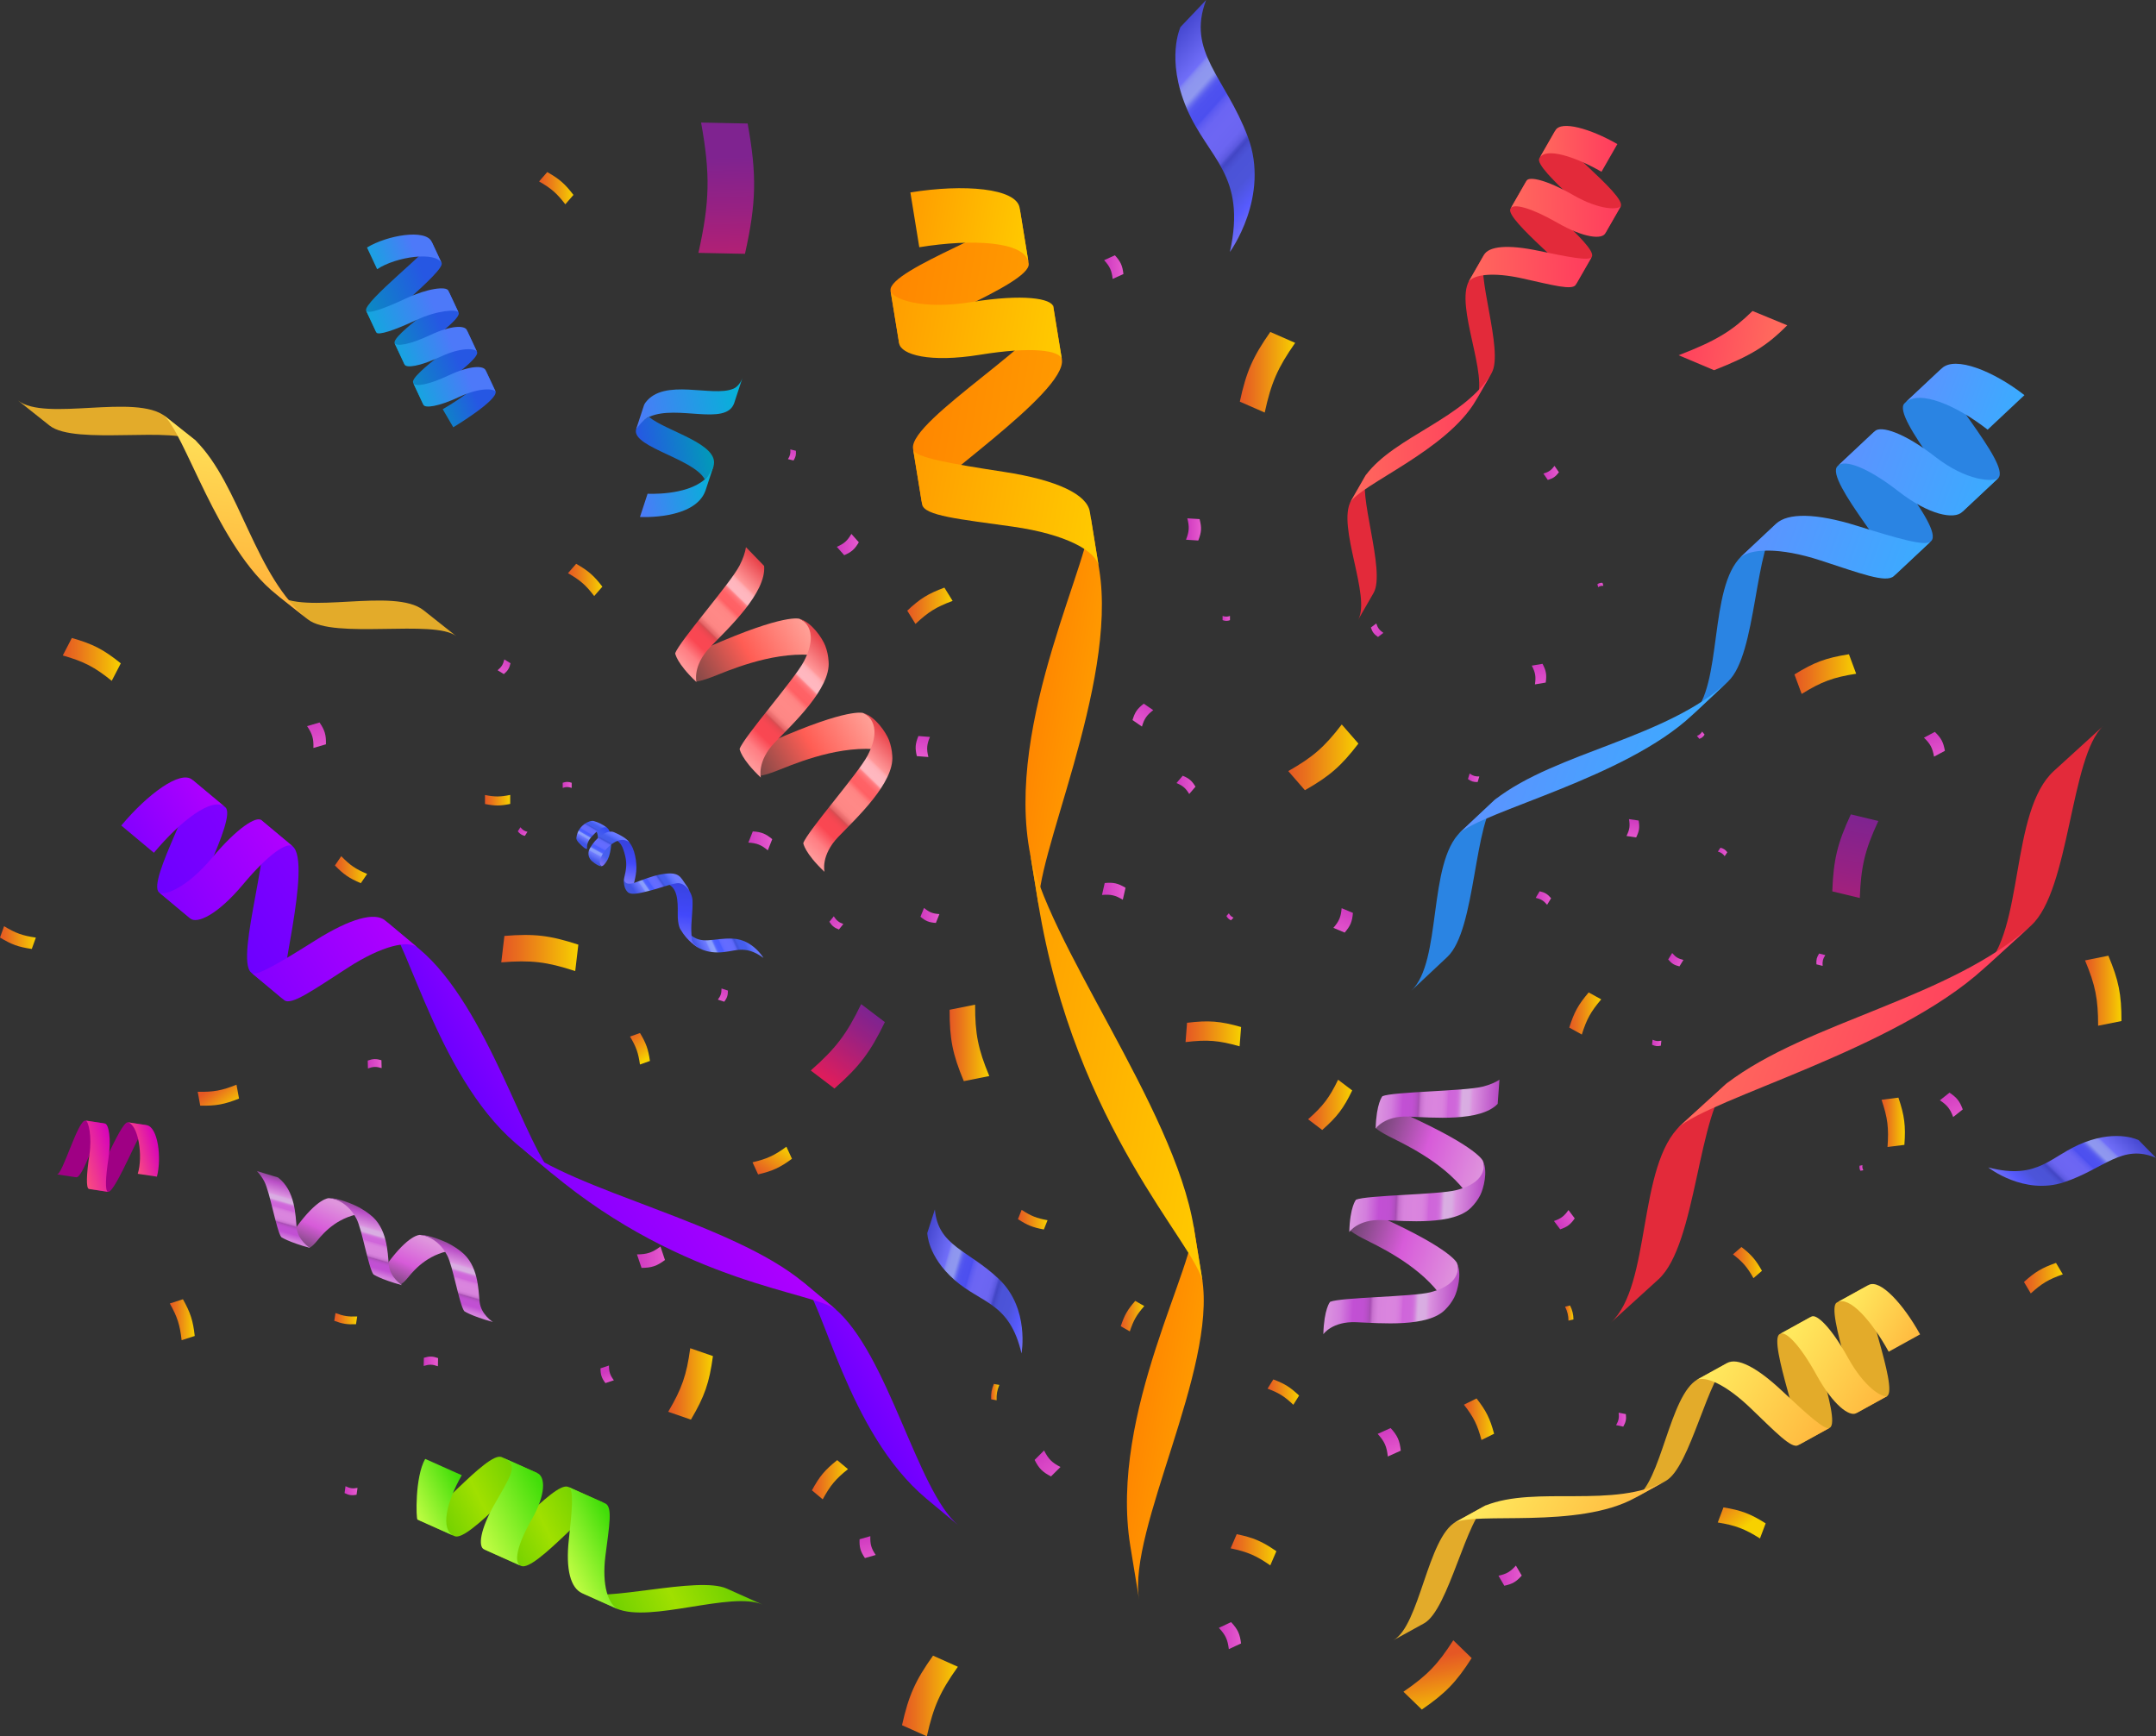 <svg width="375" height="302" viewBox="0 0 375 302" fill="none" xmlns="http://www.w3.org/2000/svg">
<rect x="0" y="0" width="375" height="302" fill="#333333" stroke="none"/>
<g clip-path="url(#clip0_337_3327)">
<path d="M205.324 4.699C205.324 4.699 202.72 10.193 206.421 18.89C210.122 27.588 216.891 30.378 213.918 43.829C213.918 43.829 220.952 34.199 217.043 23.806C213.134 13.412 206.347 9.052 209.785 0L205.324 4.699Z" fill="url(#paint0_linear_337_3327)"/>
<path d="M161.287 214.451C161.287 214.451 161.305 218.49 166.022 222.631C170.74 226.772 175.59 226.498 177.677 235.406C177.677 235.406 179.119 227.619 173.794 222.521C168.469 217.423 163.15 216.766 162.605 210.359L161.287 214.451Z" fill="url(#paint1_linear_337_3327)"/>
<path d="M371.992 198.313C371.992 198.313 368.41 196.447 362.549 198.693C356.687 200.938 354.668 205.36 345.82 203.056C345.82 203.056 352.036 207.961 359.028 205.623C366.02 203.286 369.083 198.885 375 201.387L371.992 198.313Z" fill="url(#paint2_linear_337_3327)"/>
<path d="M121.943 21.316C123.561 30.275 123.462 35.099 121.478 43.983C124.717 44.051 126.337 44.083 129.575 44.149C131.558 35.264 131.659 30.442 130.039 21.484C126.8 21.417 125.182 21.382 121.943 21.316Z" fill="url(#paint3_linear_337_3327)"/>
<path d="M323.48 156.193C323.687 150.666 324.373 147.815 326.706 142.8L321.923 141.646C319.589 146.661 318.902 149.512 318.695 155.041L323.48 156.193Z" fill="url(#paint4_linear_337_3327)"/>
<path d="M149.784 174.651C147.25 179.892 145.382 182.349 141.015 186.196C142.665 187.45 143.488 188.077 145.139 189.33C149.506 185.483 151.373 183.027 153.908 177.778L149.784 174.651Z" fill="url(#paint5_linear_337_3327)"/>
<path d="M159.231 108.523C161.458 106.432 162.832 105.579 165.693 104.515C165.121 103.591 164.836 103.129 164.261 102.205C161.408 103.269 160.026 104.123 157.801 106.214C158.374 107.137 158.659 107.599 159.231 108.523Z" fill="url(#paint6_linear_337_3327)"/>
<path d="M136.78 199.452C134.677 200.988 133.424 201.565 130.889 202.163C131.277 203.006 131.469 203.427 131.857 204.27C134.393 203.671 135.646 203.094 137.75 201.552L136.78 199.452Z" fill="url(#paint7_linear_337_3327)"/>
<path d="M220.468 241.531C222.458 242.28 223.413 242.878 224.952 244.34L225.955 242.736C224.411 241.275 223.456 240.676 221.471 239.929C221.07 240.57 220.871 240.891 220.468 241.531Z" fill="url(#paint8_linear_337_3327)"/>
<path d="M173.342 243.556C173.317 242.469 173.418 241.897 173.817 240.883C173.437 240.813 173.245 240.779 172.866 240.713C172.458 241.727 172.365 242.296 172.389 243.385L173.342 243.556Z" fill="url(#paint9_linear_337_3327)"/>
<path d="M87.187 167.388C92.371 166.962 95.108 167.286 100.05 168.906C100.266 167.067 100.375 166.147 100.593 164.309C95.65 162.689 92.914 162.367 87.731 162.79C87.513 164.63 87.404 165.549 87.187 167.388Z" fill="url(#paint10_linear_337_3327)"/>
<path d="M206.205 181.257C209.964 180.8 211.964 180.955 215.607 181.993C215.712 180.649 215.765 179.978 215.871 178.634C212.228 177.597 210.226 177.44 206.467 177.897C206.362 179.242 206.309 179.912 206.205 181.257Z" fill="url(#paint11_linear_337_3327)"/>
<path d="M172.073 187.164C170.115 182.474 169.589 179.825 169.604 174.748L165.169 175.63C165.155 180.714 165.681 183.356 167.638 188.047L172.073 187.164Z" fill="url(#paint12_linear_337_3327)"/>
<path d="M62.13 228.975C60.594 229.044 59.79 228.919 58.35 228.387C58.264 228.93 58.222 229.202 58.138 229.738C59.58 230.269 60.384 230.395 61.919 230.326C62.005 229.786 62.045 229.516 62.13 228.975Z" fill="url(#paint13_linear_337_3327)"/>
<path d="M10.919 114.009C14.621 115.069 16.434 116.008 19.435 118.421C20.067 117.198 20.386 116.596 21.011 115.377C18.008 112.965 16.197 112.026 12.495 110.966L10.919 114.009Z" fill="url(#paint14_linear_337_3327)"/>
<path d="M109.58 180.293C110.647 182.069 111.015 183.104 111.311 185.154L113.047 184.535C112.751 182.485 112.383 181.45 111.315 179.675L109.58 180.293Z" fill="url(#paint15_linear_337_3327)"/>
<path d="M41.134 188.668C38.577 189.69 37.142 189.952 34.388 189.901L34.829 192.311C37.582 192.362 39.018 192.099 41.575 191.079L41.134 188.668Z" fill="url(#paint16_linear_337_3327)"/>
<path d="M219.975 71.756C221.1 66.562 222.229 63.984 225.274 59.635L220.945 57.739C217.895 62.088 216.766 64.67 215.646 69.86L219.975 71.756Z" fill="url(#paint17_linear_337_3327)"/>
<path d="M6.236 163.081C3.902 162.739 2.726 162.317 0.708 161.096C0.425 161.887 0.284 162.281 0 163.07C2.018 164.293 3.193 164.713 5.527 165.056C5.81 164.27 5.953 163.875 6.236 163.081Z" fill="url(#paint18_linear_337_3327)"/>
<path d="M63.859 152.006C61.84 151.15 60.881 150.494 59.353 148.923C58.911 149.567 58.692 149.888 58.252 150.533C59.781 152.104 60.739 152.761 62.758 153.617C63.198 152.971 63.419 152.651 63.859 152.006Z" fill="url(#paint19_linear_337_3327)"/>
<path d="M88.744 138.262C87.016 138.616 86.084 138.619 84.354 138.278C84.354 138.905 84.354 139.218 84.354 139.845C86.081 140.189 87.016 140.185 88.742 139.829C88.747 139.202 88.744 138.891 88.744 138.262Z" fill="url(#paint20_linear_337_3327)"/>
<path d="M29.537 226.719C30.852 229.071 31.288 230.43 31.589 233.106L33.871 232.374C33.57 229.695 33.133 228.335 31.82 225.986C30.907 226.274 30.449 226.424 29.537 226.719Z" fill="url(#paint21_linear_337_3327)"/>
<path d="M93.765 31.56C95.875 32.763 96.845 33.608 98.324 35.534L99.744 33.903C98.265 31.976 97.299 31.129 95.183 29.928C94.617 30.577 94.331 30.909 93.765 31.56Z" fill="url(#paint22_linear_337_3327)"/>
<path d="M98.792 99.698C100.902 100.9 101.873 101.746 103.352 103.672L104.771 102.041C103.292 100.115 102.326 99.269 100.212 98.067L98.792 99.698Z" fill="url(#paint23_linear_337_3327)"/>
<path d="M232.738 187.801C231.229 190.926 230.119 192.385 227.52 194.677L229.975 196.542C232.575 194.251 233.686 192.787 235.194 189.667L232.738 187.801Z" fill="url(#paint24_linear_337_3327)"/>
<path d="M304.984 222.315C303.908 220.401 303.15 219.521 301.418 218.174C302.009 217.666 302.304 217.409 302.896 216.9C304.627 218.244 305.388 219.126 306.463 221.039L304.984 222.315Z" fill="url(#paint25_linear_337_3327)"/>
<path d="M358.791 221.654C356.333 222.516 355.147 223.221 353.22 224.97L352.035 222.978C353.966 221.229 355.152 220.524 357.606 219.662C358.08 220.457 358.318 220.855 358.791 221.654Z" fill="url(#paint26_linear_337_3327)"/>
<path d="M244.106 294.25C248.23 291.416 250.073 289.514 252.776 285.301C254.053 286.542 254.693 287.16 255.972 288.399C253.27 292.612 251.425 294.515 247.303 297.348L244.106 294.25Z" fill="url(#paint27_linear_337_3327)"/>
<path d="M177.698 210.437C179.328 211.505 180.287 211.888 182.204 212.239C181.946 212.883 181.817 213.205 181.562 213.849C179.643 213.497 178.684 213.115 177.055 212.05C177.312 211.404 177.448 211.082 177.698 210.437Z" fill="url(#paint28_linear_337_3327)"/>
<path d="M272.807 229.705C272.806 228.861 272.604 228.029 272.216 227.279C272.563 227.195 272.737 227.154 273.082 227.068C273.468 227.818 273.671 228.649 273.674 229.493L272.807 229.705Z" fill="url(#paint29_linear_337_3327)"/>
<path d="M116.225 245.556C118.611 241.509 119.425 239.157 120.054 234.502L124.003 235.869C123.374 240.524 122.558 242.876 120.174 246.923L116.225 245.556Z" fill="url(#paint30_linear_337_3327)"/>
<path d="M147.489 255.535C145.344 257.252 144.409 258.371 143.098 260.788L141.222 259.219C142.533 256.801 143.468 255.685 145.614 253.965L147.489 255.535Z" fill="url(#paint31_linear_337_3327)"/>
<path d="M166.605 289.909C163.519 294.24 162.371 296.813 161.208 302.004L156.889 300.069C158.053 294.881 159.199 292.309 162.286 287.974C164.014 288.752 164.877 289.14 166.605 289.909Z" fill="url(#paint32_linear_337_3327)"/>
<path d="M199.029 227.169C197.688 228.705 197.152 229.641 196.512 231.578L194.936 230.678C195.577 228.743 196.112 227.804 197.455 226.27L199.029 227.169Z" fill="url(#paint33_linear_337_3327)"/>
<path d="M257.679 250.465C256.966 247.805 256.321 246.498 254.626 244.324L256.821 243.236C258.511 245.411 259.159 246.718 259.874 249.379L257.679 250.465Z" fill="url(#paint34_linear_337_3327)"/>
<path d="M220.944 272.274C218.466 270.559 216.996 269.927 214.047 269.309C214.47 268.322 214.682 267.829 215.107 266.844C218.057 267.463 219.524 268.094 222.004 269.809L220.944 272.274Z" fill="url(#paint35_linear_337_3327)"/>
<path d="M278.506 173.824C276.691 175.962 275.972 177.262 275.128 179.94L272.945 178.733C273.79 176.058 274.507 174.758 276.322 172.617L278.506 173.824Z" fill="url(#paint36_linear_337_3327)"/>
<path d="M306.118 267.589C303.448 265.912 301.885 265.32 298.774 264.812L299.766 262.187C302.877 262.696 304.44 263.287 307.109 264.964C306.719 266.019 306.525 266.544 306.118 267.589Z" fill="url(#paint37_linear_337_3327)"/>
<path d="M364.933 178.408C364.933 173.756 364.455 171.341 362.656 167.047L366.715 166.231C368.514 170.523 368.999 172.941 368.992 177.594L364.933 178.408Z" fill="url(#paint38_linear_337_3327)"/>
<path d="M224.072 134.12C228.378 131.673 230.357 129.941 233.375 126.012C234.534 127.342 235.113 128.007 236.272 129.334C233.254 133.266 231.274 134.992 226.967 137.445C225.81 136.113 225.231 135.45 224.072 134.12Z" fill="url(#paint39_linear_337_3327)"/>
<path d="M322.849 117.185C318.838 117.815 316.82 118.563 313.368 120.699C312.866 119.34 312.615 118.661 312.113 117.311C315.565 115.175 317.582 114.427 321.593 113.797C322.094 115.153 322.346 115.83 322.849 117.185Z" fill="url(#paint40_linear_337_3327)"/>
<path d="M328.3 199.502C328.544 196.185 328.326 194.437 327.263 191.287L330.198 190.916C331.259 194.068 331.479 195.817 331.235 199.131L328.3 199.502Z" fill="url(#paint41_linear_337_3327)"/>
<path d="M295.145 127.994C295.531 127.869 295.856 127.601 296.052 127.245L296.48 127.767C296.284 128.122 295.96 128.39 295.574 128.514C295.403 128.307 295.317 128.201 295.145 127.994Z" fill="url(#paint42_linear_337_3327)"/>
<path d="M270.286 212.373C271.522 211.944 272.052 211.539 272.81 210.471L273.897 211.919C273.148 212.992 272.612 213.398 271.374 213.822L270.286 212.373Z" fill="url(#paint43_linear_337_3327)"/>
<path d="M339.72 194.293C339.183 192.851 338.691 192.232 337.41 191.38L339.082 190.052C340.364 190.904 340.849 191.524 341.392 192.967L339.72 194.293Z" fill="url(#paint44_linear_337_3327)"/>
<path d="M323.945 202.667C323.881 202.969 323.934 203.284 324.095 203.548L323.589 203.632C323.429 203.368 323.376 203.054 323.441 202.753L323.945 202.667Z" fill="url(#paint45_linear_337_3327)"/>
<path d="M290.846 165.764C291.461 166.485 291.877 166.741 292.801 166.964L292.112 168.086C291.188 167.863 290.774 167.608 290.157 166.886L290.846 165.764Z" fill="url(#paint46_linear_337_3327)"/>
<path d="M137.055 79.858C137.43 79.245 137.516 78.885 137.462 78.17L138.431 78.402C138.488 79.118 138.401 79.477 138.023 80.09L137.055 79.858Z" fill="url(#paint47_linear_337_3327)"/>
<path d="M145.022 159.378C145.506 160.119 145.86 160.403 146.685 160.718L145.917 161.669C145.091 161.354 144.737 161.069 144.253 160.329L145.022 159.378Z" fill="url(#paint48_linear_337_3327)"/>
<path d="M281.09 247.883C281.544 247.082 281.633 246.62 281.537 245.709L282.788 245.966C282.89 246.882 282.788 247.345 282.34 248.14L281.09 247.883Z" fill="url(#paint49_linear_337_3327)"/>
<path d="M260.632 274.071C262.052 273.76 262.697 273.384 263.665 272.305C264.072 273.002 264.276 273.35 264.682 274.047C263.715 275.134 263.069 275.508 261.65 275.814L260.632 274.071Z" fill="url(#paint50_linear_337_3327)"/>
<path d="M213.736 286.842C213.524 285.162 213.156 284.374 212 283.139L214.125 282.143C215.281 283.378 215.65 284.166 215.861 285.846L213.736 286.842Z" fill="url(#paint51_linear_337_3327)"/>
<path d="M241.387 253.335C241.194 251.56 240.817 250.723 239.621 249.401L241.878 248.387C243.075 249.709 243.451 250.546 243.644 252.32L241.387 253.335Z" fill="url(#paint52_linear_337_3327)"/>
<path d="M181.601 252.289C182.359 253.784 182.96 254.394 184.454 255.159L182.806 256.798C181.312 256.033 180.71 255.422 179.953 253.927L181.601 252.289Z" fill="url(#paint53_linear_337_3327)"/>
<path d="M110.791 218.184C112.573 218.167 113.443 217.874 114.875 216.814L115.66 219.159C114.228 220.219 113.36 220.511 111.584 220.529C111.262 219.591 111.106 219.122 110.791 218.184Z" fill="url(#paint54_linear_337_3327)"/>
<path d="M60.097 258.502C60.88 258.882 61.32 258.946 62.183 258.796C62.114 259.274 62.081 259.513 62.013 259.991C61.156 260.142 60.711 260.08 59.929 259.698C59.997 259.219 60.031 258.98 60.097 258.502Z" fill="url(#paint55_linear_337_3327)"/>
<path d="M76.164 237.637C75.198 237.3 74.669 237.289 73.692 237.584C73.705 237.016 73.71 236.733 73.722 236.165C74.702 235.87 75.228 235.881 76.194 236.218C76.181 236.786 76.176 237.07 76.164 237.637Z" fill="url(#paint56_linear_337_3327)"/>
<path d="M54.514 130.095C54.563 128.465 54.327 127.649 53.408 126.3L55.582 125.665C56.501 127.024 56.737 127.826 56.688 129.461L54.514 130.095Z" fill="url(#paint57_linear_337_3327)"/>
<path d="M66.378 185.776C65.427 185.496 64.926 185.504 63.997 185.84C63.982 185.297 63.974 185.025 63.959 184.472C64.889 184.143 65.395 184.129 66.342 184.408C66.355 184.961 66.364 185.233 66.378 185.776Z" fill="url(#paint58_linear_337_3327)"/>
<path d="M145.546 95.112C146.833 94.55 147.373 94.073 148.084 92.863L149.375 94.32C148.663 95.528 148.123 96.007 146.837 96.569L145.546 95.112Z" fill="url(#paint59_linear_337_3327)"/>
<path d="M86.55 116.58C87.248 115.986 87.501 115.584 87.714 114.693L88.801 115.362C88.584 116.252 88.335 116.654 87.635 117.248C87.201 116.981 86.985 116.846 86.55 116.58Z" fill="url(#paint60_linear_337_3327)"/>
<path d="M90.519 143.889C90.902 144.358 91.163 144.526 91.742 144.68L91.286 145.386C90.793 145.287 90.355 145.003 90.064 144.593L90.519 143.889Z" fill="url(#paint61_linear_337_3327)"/>
<path d="M133.548 147.902C132.386 146.941 131.666 146.655 130.163 146.557C130.47 145.779 130.626 145.391 130.935 144.613C132.439 144.711 133.159 144.998 134.319 145.96C134.01 146.737 133.856 147.125 133.548 147.902Z" fill="url(#paint62_linear_337_3327)"/>
<path d="M212.648 107.127C213.059 107.293 213.517 107.296 213.93 107.135C213.93 107.43 213.93 107.578 213.93 107.872C213.517 108.034 213.057 108.031 212.646 107.864C212.645 107.569 212.645 107.422 212.648 107.127Z" fill="url(#paint63_linear_337_3327)"/>
<path d="M124.865 173.87C125.363 173.19 125.496 172.775 125.496 171.931L126.609 172.292C126.609 173.136 126.473 173.548 125.98 174.231L124.865 173.87Z" fill="url(#paint64_linear_337_3327)"/>
<path d="M99.434 137.044C98.82 136.841 98.483 136.84 97.872 137.044C97.872 136.685 97.872 136.5 97.872 136.147C98.489 135.95 98.823 135.952 99.436 136.147C99.437 136.506 99.436 136.685 99.434 137.044Z" fill="url(#paint65_linear_337_3327)"/>
<path d="M206.846 138.104C206.216 137.074 205.743 136.671 204.629 136.201L205.716 134.928C206.83 135.391 207.303 135.795 207.934 136.83L206.846 138.104Z" fill="url(#paint66_linear_337_3327)"/>
<path d="M160.718 157.917C161.634 158.681 162.204 158.91 163.394 158.992C163.149 159.608 163.025 159.915 162.778 160.529C161.586 160.449 161.011 160.219 160.1 159.454C160.346 158.836 160.471 158.529 160.718 157.917Z" fill="url(#paint67_linear_337_3327)"/>
<path d="M161.748 128.177C161.193 129.517 161.135 130.261 161.476 131.671L159.47 131.514C159.134 130.104 159.192 129.36 159.742 128.02L161.748 128.177Z" fill="url(#paint68_linear_337_3327)"/>
<path d="M206.282 93.878C206.847 92.442 206.896 91.649 206.512 90.154L208.649 90.29C209.033 91.785 208.985 92.577 208.419 94.014L206.282 93.878Z" fill="url(#paint69_linear_337_3327)"/>
<path d="M200.586 123.52C199.448 124.395 199.031 125.004 198.623 126.374L196.983 125.247C197.391 123.872 197.808 123.265 198.945 122.394L200.586 123.52Z" fill="url(#paint70_linear_337_3327)"/>
<path d="M268.446 82.37C269.378 82.09 269.788 81.806 270.379 81.031C270.686 81.476 270.841 81.697 271.147 82.143C270.557 82.916 270.146 83.2 269.213 83.48L268.446 82.37Z" fill="url(#paint71_linear_337_3327)"/>
<path d="M255.621 134.542C256.217 134.959 256.572 135.068 257.304 135.056C257.185 135.443 257.126 135.635 257.008 136.023C256.28 136.034 255.921 135.925 255.325 135.508C255.438 135.114 255.503 134.921 255.621 134.542Z" fill="url(#paint72_linear_337_3327)"/>
<path d="M282.9 145.404C283.443 144.306 283.537 143.681 283.335 142.473L285.017 142.721C285.219 143.931 285.127 144.555 284.583 145.653L282.9 145.404Z" fill="url(#paint73_linear_337_3327)"/>
<path d="M299.976 148.92C299.697 148.513 299.272 148.229 298.79 148.125L299.245 147.445C299.727 147.549 300.152 147.834 300.431 148.24L299.976 148.92Z" fill="url(#paint74_linear_337_3327)"/>
<path d="M231.921 161.385C232.922 160.222 233.227 159.492 233.354 157.963L235.319 158.785C235.191 160.315 234.886 161.044 233.886 162.208L231.921 161.385Z" fill="url(#paint75_linear_337_3327)"/>
<path d="M317.482 166.124C317.059 166.803 316.96 167.203 317.017 168.002L315.938 167.73C315.881 166.931 315.98 166.531 316.403 165.851L317.482 166.124Z" fill="url(#paint76_linear_337_3327)"/>
<path d="M287.439 180.841C288.019 181.1 288.344 181.136 288.965 181.005C288.927 181.356 288.909 181.531 288.871 181.882C288.249 182.018 287.92 181.977 287.346 181.717C287.382 181.367 287.401 181.191 287.439 180.841Z" fill="url(#paint77_linear_337_3327)"/>
<path d="M336.391 131.602C336.119 130.081 335.75 129.38 334.641 128.306L336.532 127.301C337.641 128.376 338.013 129.076 338.282 130.596L336.391 131.602Z" fill="url(#paint78_linear_337_3327)"/>
<path d="M193.527 48.517C193.358 47.044 193.043 46.349 192.042 45.255L193.914 44.403C194.914 45.497 195.23 46.192 195.399 47.665L193.527 48.517Z" fill="url(#paint79_linear_337_3327)"/>
<path d="M278.871 101.894C278.552 101.855 278.23 101.94 277.972 102.13C277.919 101.924 277.89 101.821 277.836 101.614C278.094 101.423 278.415 101.338 278.734 101.378L278.871 101.894Z" fill="url(#paint80_linear_337_3327)"/>
<path d="M269.094 157.373C268.465 156.643 268.042 156.387 267.106 156.164L267.799 155.023C268.735 155.245 269.158 155.502 269.787 156.232L269.094 157.373Z" fill="url(#paint81_linear_337_3327)"/>
<path d="M266.978 119.039C267.177 117.68 267.059 116.989 266.425 115.777L268.296 115.459C268.931 116.671 269.048 117.362 268.851 118.721L266.978 119.039Z" fill="url(#paint82_linear_337_3327)"/>
<path d="M239.38 108.439C239.652 109.244 239.924 109.593 240.618 110.081L239.677 110.792C238.979 110.304 238.717 109.955 238.439 109.15L239.38 108.439Z" fill="url(#paint83_linear_337_3327)"/>
<path d="M213.743 158.857C213.906 159.199 214.193 159.467 214.546 159.605C214.375 159.79 214.288 159.877 214.118 160.067C213.764 159.929 213.477 159.661 213.313 159.318C213.486 159.14 213.572 159.042 213.743 158.857Z" fill="url(#paint84_linear_337_3327)"/>
<path d="M195.294 156.492C193.974 155.705 193.203 155.529 191.672 155.666C191.862 154.834 191.956 154.418 192.146 153.587C193.677 153.451 194.448 153.626 195.768 154.413C195.578 155.245 195.483 155.661 195.294 156.492Z" fill="url(#paint85_linear_337_3327)"/>
<path d="M151.382 267.193C151.333 268.6 151.532 269.296 152.317 270.464L150.439 271C149.655 269.833 149.457 269.137 149.506 267.73L151.382 267.193Z" fill="url(#paint86_linear_337_3327)"/>
<path d="M105.918 237.51C105.926 238.631 106.108 239.176 106.772 240.078L105.299 240.568C104.636 239.667 104.454 239.12 104.445 238L105.918 237.51Z" fill="url(#paint87_linear_337_3327)"/>
<path d="M250.231 224.843C250.231 224.843 254.694 224.42 253.432 219.714C253.432 219.714 252.692 217.403 240.266 211.743L235.115 212.901L234.762 213.96C234.551 213.653 234.626 214.146 237.043 215.399C239.287 216.559 246.175 219.65 250.231 224.843Z" fill="url(#paint88_linear_337_3327)"/>
<path d="M231.345 226.434C231.345 226.434 230.292 227.645 230.172 232.067C230.172 232.067 231.693 229.811 235.871 229.976C240.049 230.14 248.398 230.927 251.399 227.763C252.018 227.151 252.537 226.447 252.938 225.674C253.538 224.493 254.296 221.531 253.432 219.714C253.432 219.714 254.766 223.239 248.785 224.771C245.655 225.573 233.198 225.641 231.345 226.434Z" fill="url(#paint89_linear_337_3327)"/>
<path d="M254.739 207.078C254.739 207.078 259.201 206.656 257.94 201.947C257.94 201.947 257.2 199.637 244.774 193.979L240.879 193.996L239.269 196.193C239.057 195.888 239.133 196.38 241.55 197.634C243.795 198.793 250.682 201.885 254.739 207.078Z" fill="url(#paint90_linear_337_3327)"/>
<path d="M235.852 208.669C235.852 208.669 234.8 209.88 234.681 214.302C234.681 214.302 236.2 212.047 240.387 212.21C244.575 212.374 252.913 213.17 255.916 209.997C256.533 209.385 257.05 208.68 257.451 207.909C258.053 206.73 258.81 203.766 257.947 201.947C257.947 201.947 259.281 205.481 253.3 207.005C250.16 207.806 237.705 207.877 235.852 208.669Z" fill="url(#paint91_linear_337_3327)"/>
<path d="M240.443 190.668C240.443 190.668 239.39 191.881 239.27 196.301C239.27 196.301 240.789 194.047 244.969 194.211C249.148 194.376 257.496 195.163 260.499 191.997L260.806 187.801C260.11 188.257 259.164 188.679 257.883 189.006C254.758 189.801 242.295 189.871 240.443 190.668Z" fill="url(#paint92_linear_337_3327)"/>
<path d="M77.749 217.645C77.749 217.645 77.001 215.177 73.024 214.791C73.024 214.791 71.081 214.665 67.23 220.002L68.676 223.002L69.627 223.428C69.379 223.471 69.801 223.545 70.681 222.539C71.494 221.604 73.589 218.635 77.749 217.645Z" fill="url(#paint93_linear_337_3327)"/>
<path d="M80.744 228.05C80.744 228.05 81.884 228.881 85.733 229.94C85.733 229.94 83.646 228.624 83.423 226.438C83.201 224.251 83.186 219.991 80.177 217.68C79.568 217.196 78.917 216.765 78.233 216.393C77.157 215.808 74.521 214.74 73.017 214.79C73.017 214.79 75.963 214.873 77.804 218.398C78.774 220.245 79.892 226.885 80.744 228.05Z" fill="url(#paint94_linear_337_3327)"/>
<path d="M61.945 211.253C61.945 211.253 61.198 208.785 57.219 208.399C57.219 208.399 55.279 208.274 51.427 213.61L51.775 215.686L53.82 217.037C53.573 217.08 53.994 217.153 54.876 216.146C55.691 215.211 57.786 212.242 61.945 211.253Z" fill="url(#paint95_linear_337_3327)"/>
<path d="M64.946 221.655C64.946 221.655 66.086 222.486 69.936 223.545C69.936 223.545 67.847 222.229 67.632 220.043C67.418 217.856 67.395 213.596 64.385 211.284C63.775 210.801 63.125 210.371 62.442 209.998C61.366 209.413 58.729 208.343 57.225 208.393C57.225 208.393 60.172 208.478 62.013 212.003C62.969 213.852 64.094 220.494 64.946 221.655Z" fill="url(#paint96_linear_337_3327)"/>
<path d="M48.914 215.167C48.914 215.167 50.056 215.998 53.904 217.057C53.904 217.057 51.817 215.742 51.602 213.555C51.388 211.368 51.365 207.108 48.355 204.797L44.687 203.688C45.204 204.232 45.64 204.847 45.983 205.515C46.95 207.362 48.075 214.003 48.914 215.167Z" fill="url(#paint97_linear_337_3327)"/>
<path d="M151.996 130.293C151.996 130.293 154.859 126.393 150.163 124.029C150.163 124.029 147.771 122.968 134.29 128.922L131.523 133.898L132.121 134.942C131.723 134.893 132.17 135.191 134.92 134.139C137.466 133.165 144.902 129.831 151.996 130.293Z" fill="url(#paint98_linear_337_3327)"/>
<path d="M139.718 146.654C139.718 146.654 139.938 148.371 143.413 151.644C143.413 151.644 142.688 148.801 145.82 145.55C148.951 142.299 155.587 136.144 155.195 131.448C155.145 130.511 154.95 129.587 154.616 128.711C154.097 127.379 152.253 124.642 150.17 124.03C150.17 124.03 153.966 125.487 150.907 131.407C149.296 134.505 140.411 144.599 139.718 146.654Z" fill="url(#paint99_linear_337_3327)"/>
<path d="M140.924 113.904C140.924 113.904 143.787 110.005 139.091 107.642C139.091 107.642 136.698 106.58 123.217 112.534L120.436 115.68L121.05 118.555C120.652 118.506 121.098 118.803 123.849 117.75C126.394 116.777 133.833 113.445 140.924 113.904Z" fill="url(#paint100_linear_337_3327)"/>
<path d="M128.645 130.266C128.645 130.266 128.865 131.984 132.341 135.255C132.341 135.255 131.614 132.412 134.747 129.161C137.881 125.911 144.514 119.756 144.122 115.059C144.073 114.122 143.877 113.199 143.544 112.322C143.025 110.99 141.179 108.245 139.098 107.642C139.098 107.642 142.894 109.098 139.834 115.018C138.224 118.118 129.338 128.205 128.645 130.266Z" fill="url(#paint101_linear_337_3327)"/>
<path d="M117.437 113.639C117.437 113.639 117.656 115.357 121.133 118.629C121.133 118.629 120.408 115.785 123.541 112.535C126.674 109.286 133.307 103.128 132.908 98.431L129.749 95.17C129.613 96.057 129.276 97.121 128.621 98.389C127.018 101.491 118.13 111.575 117.437 113.639Z" fill="url(#paint102_linear_337_3327)"/>
<path d="M103.262 144.033C103.262 144.033 104.652 145.102 103.617 147.212C102.581 149.321 103.382 149.998 103.382 149.998L104.494 150.5C104.494 150.5 104.683 151.154 105.581 149.711C106.479 148.268 106.825 143.939 105.066 143.761C102.71 143.519 103.262 144.033 103.262 144.033Z" fill="url(#paint103_linear_337_3327)"/>
<path d="M105.609 143.993C104.916 143.445 104.121 143.041 103.27 142.805C102.564 142.601 100.497 143.571 100.259 145.686C100.259 145.686 100.095 145.986 100.728 146.637C101.361 147.288 101.88 147.761 102.115 147.629C102.059 147.169 102.147 146.703 102.367 146.295C102.602 145.834 102.85 145.57 103.488 144.925C104.515 143.876 105.322 143.744 105.609 143.993Z" fill="url(#paint104_linear_337_3327)"/>
<path d="M106.83 146.05C106.83 146.05 107.844 146.088 108.405 147.724C108.966 149.36 109.049 150.43 108.77 151.766C108.492 153.102 108.311 153.261 109.11 154.454L109.951 154.652C109.951 154.652 110.7 152.545 110.693 150.904C110.686 149.264 110.234 146.843 108.884 146.029C107.535 145.215 106.83 146.05 106.83 146.05Z" fill="url(#paint105_linear_337_3327)"/>
<path d="M104.702 150.642C104.702 150.642 104.281 150.899 102.981 149.799C102.686 149.556 102.48 149.222 102.395 148.849C102.309 148.476 102.349 148.086 102.508 147.738C102.653 147.445 102.821 147.163 103.011 146.897C104.174 145.229 105.852 144.346 106.774 144.743C108.651 145.549 109.28 146.206 109.509 146.573C109.509 146.573 108.517 145.447 106.687 146.629C104.6 147.976 103.805 150.32 104.702 150.642Z" fill="url(#paint106_linear_337_3327)"/>
<path d="M120.653 164.229C120.653 164.229 121.889 165.644 124.806 165.664C127.723 165.685 129.345 164.111 132.787 166.606C132.787 166.606 130.924 163.432 127.503 163.259C124.081 163.086 122.011 164.482 119.872 162.391L120.653 164.229Z" fill="url(#paint107_linear_337_3327)"/>
<path d="M121.662 164.959C121.17 164.713 119.545 163.685 118.401 161.723C118.401 161.723 117.845 161.08 117.88 158.877C117.916 156.674 117.852 154.291 115.952 153.69L118.732 153.463C118.732 153.463 120.386 154.933 120.454 156.652C120.522 158.372 120.177 160.498 120.246 161.993C120.315 163.488 120.179 163.988 121.662 164.959Z" fill="url(#paint108_linear_337_3327)"/>
<path d="M108.603 152.537C108.603 152.537 108.16 154.304 110.489 153.502C111.619 153.111 113.216 152.415 114.837 152.107C118.197 151.476 118.307 152.522 119.34 153.947C119.586 154.261 119.786 154.61 119.935 154.981C119.935 154.981 119.034 153.413 117.67 153.633C116.306 153.853 114.484 154.562 113.24 154.864C111.812 155.212 109.853 155.823 109.186 155.172C108.181 154.191 108.603 152.537 108.603 152.537Z" fill="url(#paint109_linear_337_3327)"/>
<path d="M9.896 204.259C10.86 204.417 13.552 194.746 14.857 194.909L18.118 195.404C17.374 195.268 14.546 204.917 13.265 204.769L9.896 204.259Z" fill="#9F0084"/>
<path d="M15.44 206.793C16.405 206.951 20.924 195.05 22.234 195.211L25.495 195.705C24.75 195.569 20.093 207.455 18.813 207.303L15.44 206.793Z" fill="#9F0084"/>
<path d="M15.477 206.799C14.934 206.718 15.052 204.154 15.544 200.907C16.035 197.661 15.389 194.982 14.898 194.907L18.233 195.411C18.939 195.519 19.367 198.163 18.875 201.411C18.383 204.659 18.218 207.213 18.806 207.303L15.477 206.799Z" fill="url(#paint110_linear_337_3327)"/>
<path d="M23.961 204.163C24.912 201.142 24.075 195.49 22.155 195.193L25.488 195.699C27.491 196.002 28.146 201.435 27.294 204.659L23.961 204.163Z" fill="url(#paint111_linear_337_3327)"/>
<path d="M177.362 36.232C177.843 38.99 154.39 46.822 154.893 50.555L156.416 59.868C156.008 57.737 179.404 49.517 178.926 45.854L177.362 36.232Z" fill="url(#paint112_linear_337_3327)"/>
<path d="M177.35 36.156C176.791 32.722 167.624 31.961 158.345 33.472L159.894 43.002C169.173 41.492 178.298 41.986 178.896 45.666C178.896 45.662 177.616 37.791 177.35 36.156Z" fill="url(#paint113_linear_337_3327)"/>
<path d="M183.13 52.902C183.945 57.909 157.994 73.037 158.809 78.051L160.331 87.361C159.923 85.233 185.637 68.335 184.694 62.524L183.13 52.902Z" fill="url(#paint114_linear_337_3327)"/>
<path d="M189.627 89.443C190.669 95.846 174.49 125.533 179.24 148.832L180.764 158.144C179.452 150.134 194.453 119.123 191.192 99.068L189.627 89.443Z" fill="url(#paint115_linear_337_3327)"/>
<path d="M207.519 212.742C208.559 219.143 192.824 245.671 196.596 268.876L198.12 278.188C196.146 266.064 211.656 238.188 209.084 222.367L207.519 212.742Z" fill="url(#paint116_linear_337_3327)"/>
<path d="M183.206 53.377C182.967 51.9 177.935 51.082 169.01 52.533C160.085 53.985 155.113 51.9 154.893 50.555C154.893 50.555 156.036 57.582 156.388 59.718C156.706 61.662 161.583 63.149 170.505 61.697C179.426 60.246 184.434 60.908 184.699 62.523C184.695 62.523 183.461 54.95 183.206 53.377Z" fill="url(#paint117_linear_337_3327)"/>
<path d="M189.558 89.004C189.075 86.048 183.998 83.511 174.62 82.073C165.328 80.644 159.056 79.571 158.829 78.174C158.829 78.174 160.018 85.481 160.378 87.702C160.707 89.725 166.862 90.284 176.17 91.603C185.373 92.911 190.664 95.817 191.103 98.522C191.103 98.518 189.821 90.645 189.558 89.004Z" fill="url(#paint118_linear_337_3327)"/>
<path d="M207.642 213.507C204.245 192.578 181.609 163.409 179.025 147.503C179.025 147.503 180.211 154.813 180.574 157.031C186.944 196.199 208.156 216.642 209.192 223.035L207.642 213.507Z" fill="url(#paint119_linear_337_3327)"/>
<path d="M33.485 135.657C35.146 137.016 25.494 153.297 27.654 155.205L33.201 159.826C31.894 158.8 41.322 142.315 39.211 140.435L33.485 135.657Z" fill="url(#paint120_linear_337_3327)"/>
<path d="M33.441 135.619C31.402 133.911 25.711 138.065 21.095 143.588L26.767 148.328C31.386 142.804 36.912 138.519 39.101 140.35L33.441 135.619Z" fill="url(#paint121_linear_337_3327)"/>
<path d="M45.173 142.424C48.153 144.914 40.708 166.671 43.692 169.165L49.236 173.786C47.931 172.76 54.354 150.091 50.899 147.202L45.173 142.424Z" fill="url(#paint122_linear_337_3327)"/>
<path d="M67.236 160.312C71.04 163.496 76.548 188.787 90.966 199.891L96.512 204.512C91.74 200.538 84.892 175.072 72.963 165.097L67.236 160.312Z" fill="url(#paint123_linear_337_3327)"/>
<path d="M139.345 222.716C143.15 225.9 147.332 249.14 161.138 260.681L166.684 265.302C159.469 259.273 154.485 235.367 145.072 227.497L139.345 222.716Z" fill="url(#paint124_linear_337_3327)"/>
<path d="M45.456 142.653C44.578 141.918 41.256 143.966 36.817 149.277C32.378 154.588 28.455 155.874 27.654 155.205L33.106 159.763C34.264 160.73 37.832 159.146 42.268 153.835C46.704 148.524 49.937 146.399 50.899 147.202L45.456 142.653Z" fill="url(#paint125_linear_337_3327)"/>
<path d="M66.976 160.091C65.21 158.622 61.006 159.697 54.857 163.561C48.761 167.391 44.594 169.912 43.763 169.217C43.763 169.217 48.111 172.851 49.431 173.956C50.635 174.963 54.475 172.199 60.526 168.301C66.505 164.447 71.022 163.474 72.635 164.823C72.635 164.825 67.948 160.907 66.976 160.091Z" fill="url(#paint126_linear_337_3327)"/>
<path d="M139.8 223.096C127.345 212.685 99.64 207.143 90.178 199.23C90.178 199.23 94.525 202.867 95.846 203.969C119.149 223.449 141.666 224.656 145.469 227.835L139.8 223.096Z" fill="url(#paint127_linear_337_3327)"/>
<path d="M304.824 54.089C303.997 54.907 303.13 55.682 302.225 56.413C301.363 57.104 300.455 57.735 299.507 58.303C298.453 58.931 297.364 59.5 296.246 60.007C295.013 60.575 293.616 61.154 291.976 61.789L298.136 64.39C299.767 63.746 301.155 63.157 302.378 62.581C303.489 62.067 304.57 61.49 305.616 60.853C306.554 60.276 307.451 59.635 308.301 58.935C309.195 58.195 310.049 57.408 310.861 56.579L304.824 54.089Z" fill="url(#paint128_linear_337_3327)"/>
<path d="M70.43 63.537C69.904 62.45 80.419 55.86 79.77 54.369L78.039 50.68C78.462 51.517 68.014 58.259 68.643 59.724L70.43 63.537Z" fill="url(#paint129_linear_337_3327)"/>
<path d="M65.469 57.854C64.944 56.767 77.464 47.226 76.813 45.734L75.082 42.046C75.505 42.882 63.054 52.575 63.684 54.041L65.469 57.854Z" fill="url(#paint130_linear_337_3327)"/>
<path d="M65.45 57.814C65.736 58.423 68.734 57.389 72.411 55.665C76.088 53.942 79.489 53.763 79.748 54.323L77.982 50.547C77.607 49.746 74.322 50.168 70.645 51.892C66.968 53.615 63.995 54.71 63.685 54.045C63.685 54.045 65.146 57.166 65.45 57.814Z" fill="url(#paint131_linear_337_3327)"/>
<path d="M65.597 46.827C68.844 44.646 75.835 43.644 76.854 45.819L75.088 42.044C74.025 39.775 67.353 40.909 63.831 43.052L65.597 46.827Z" fill="url(#paint132_linear_337_3327)"/>
<path d="M73.634 70.382C73.109 69.294 83.624 62.706 82.975 61.214L81.251 57.525C81.673 58.361 71.225 65.105 71.855 66.568L73.634 70.382Z" fill="url(#paint133_linear_337_3327)"/>
<path d="M78.839 74.32C78.839 74.32 86.819 69.528 86.176 68.037L84.445 64.348C85.396 66.394 77.004 71.175 77.004 71.175L78.839 74.32Z" fill="url(#paint134_linear_337_3327)"/>
<path d="M73.649 70.413C73.934 71.022 76.207 70.757 79.884 69.035C83.561 67.313 85.967 67.603 86.225 68.157L84.459 64.382C84.082 63.58 81.793 63.537 78.116 65.26C74.44 66.983 72.195 67.309 71.884 66.643C71.884 66.643 73.344 69.765 73.649 70.413Z" fill="url(#paint135_linear_337_3327)"/>
<path d="M70.381 63.42C70.666 64.031 72.94 63.766 76.616 62.044C80.293 60.322 82.698 60.611 82.957 61.167L81.191 57.39C80.815 56.589 78.525 56.547 74.849 58.268C71.172 59.99 68.922 60.318 68.615 59.652C68.615 59.652 70.071 62.773 70.381 63.42Z" fill="url(#paint136_linear_337_3327)"/>
<path d="M270.519 22.695C269.704 24.081 282.926 33.975 281.901 35.887L279.197 40.589C279.851 39.527 266.734 29.431 267.731 27.558L270.519 22.695Z" fill="#E32A3A"/>
<path d="M270.546 22.66C271.541 20.925 276.627 22.372 281.314 25.061L278.553 29.875C273.866 27.185 268.856 25.606 267.79 27.465L270.546 22.66Z" fill="url(#paint137_linear_337_3327)"/>
<path d="M265.5 31.46C264.685 32.845 277.907 42.74 276.879 44.651L274.177 49.353C274.83 48.29 261.713 38.194 262.711 36.321L265.5 31.46Z" fill="#E32A3A"/>
<path d="M258.311 43.991C256.455 47.226 261.635 61.058 259.45 64.866L256.747 69.568C259.073 65.525 253.011 53.233 255.524 48.854L258.311 43.991Z" fill="#E32A3A"/>
<path d="M237.774 82.255C235.918 85.489 241.098 99.321 238.913 103.129L236.21 107.831C238.537 103.787 232.474 91.495 234.988 87.116L237.774 82.255Z" fill="#E32A3A"/>
<path d="M265.521 31.421C265.966 30.643 268.954 31.245 273.642 33.935C278.329 36.624 281.552 36.505 281.957 35.798C281.957 35.798 279.84 39.49 279.196 40.612C278.61 41.634 275.568 41.438 270.881 38.748C266.193 36.059 263.253 35.377 262.765 36.226C262.765 36.226 265.048 32.247 265.521 31.421Z" fill="url(#paint138_linear_337_3327)"/>
<path d="M258.121 44.322C258.977 42.828 262.222 42.492 267.56 43.614C272.848 44.725 276.441 45.416 276.845 44.71L274.085 49.523C273.499 50.545 270.075 49.598 264.799 48.427C259.582 47.269 256.15 47.758 255.364 49.128L258.121 44.322Z" fill="url(#paint139_linear_337_3327)"/>
<path d="M237.557 82.641C242.606 75.846 254.908 72.784 259.516 64.75C259.516 64.75 257.4 68.442 256.755 69.562C251.728 78.337 236.647 84.226 234.796 87.455L237.557 82.641Z" fill="url(#paint140_linear_337_3327)"/>
<path d="M324.978 223.526C323.384 224.381 330.315 241.609 328.217 242.843L322.876 245.784C324.123 245.144 317.411 227.787 319.463 226.571L324.978 223.526Z" fill="#E3AB2A"/>
<path d="M325.021 223.502C326.989 222.415 331.032 226.775 333.966 232.094L328.505 235.108C325.571 229.788 321.679 225.347 319.57 226.511L325.021 223.502Z" fill="url(#paint141_linear_337_3327)"/>
<path d="M315.039 229.012C313.445 229.867 320.376 247.095 318.278 248.327L312.938 251.268C314.185 250.628 307.472 233.272 309.524 232.055L315.039 229.012Z" fill="#E3AB2A"/>
<path d="M300.818 236.857C297.15 238.881 294.055 255.195 289.734 257.578L284.394 260.519C288.988 257.991 290.335 242.643 295.302 239.902L300.818 236.857Z" fill="#E3AB2A"/>
<path d="M258.769 261.638C255.101 263.663 252.007 279.975 247.686 282.358L242.345 285.301C246.939 282.772 248.287 267.423 253.254 264.682L258.769 261.638Z" fill="#E3AB2A"/>
<path d="M315.085 228.992C315.967 228.507 318.482 230.828 321.421 236.149C324.359 241.47 327.521 243.235 328.323 242.792L322.862 245.805C321.703 246.446 318.893 244.482 315.959 239.162C313.024 233.841 310.597 231.47 309.634 232.003C309.631 231.996 314.146 229.505 315.085 228.992Z" fill="url(#paint142_linear_337_3327)"/>
<path d="M300.445 237.064C302.139 236.129 305.453 237.698 309.927 241.892C314.361 246.047 317.408 248.808 318.215 248.365L312.753 251.378C311.594 252.018 308.858 249.11 304.465 244.905C300.128 240.748 296.545 239.215 294.991 240.073L300.445 237.064Z" fill="url(#paint143_linear_337_3327)"/>
<path d="M258.33 261.881C267.148 258.295 280.749 262.537 289.869 257.508L284.408 260.522C274.453 266.015 256.534 262.875 252.87 264.897L258.33 261.881Z" fill="url(#paint144_linear_337_3327)"/>
<path d="M337.714 64.095C335.839 65.821 349.982 80.793 347.545 83.182L341.282 89.049C342.758 87.729 328.869 72.507 331.25 70.159L337.714 64.095Z" fill="#2A84E3"/>
<path d="M337.767 64.046C340.077 61.883 346.697 64.508 352.119 68.729L345.717 74.734C340.294 70.513 333.849 67.722 331.375 70.04C331.375 70.04 336.667 65.076 337.767 64.046Z" fill="url(#paint145_linear_337_3327)"/>
<path d="M326.065 75.024C324.19 76.75 338.333 91.724 335.894 94.112L329.631 99.977C331.108 98.658 317.218 83.437 319.599 81.087L326.065 75.024Z" fill="#2A84E3"/>
<path d="M309.396 90.658C305.094 94.693 305.643 113.771 300.578 118.518L294.316 124.385C299.703 119.34 297.108 102.184 302.93 96.722L309.396 90.658Z" fill="#2A84E3"/>
<path d="M260.55 138.592C256.249 142.625 256.798 161.703 251.732 166.451L245.47 172.322C250.859 167.278 248.262 150.12 254.084 144.658L260.55 138.592Z" fill="#2A84E3"/>
<path d="M326.115 74.975C327.148 74.006 331.163 75.22 336.587 79.441C342.011 83.662 346.727 83.949 347.667 83.068L341.265 89.072C339.906 90.348 335.608 89.666 330.184 85.445C324.76 81.224 320.854 79.911 319.722 80.971L326.115 74.975Z" fill="url(#paint146_linear_337_3327)"/>
<path d="M308.956 91.072C310.941 89.208 315.798 89.212 322.951 91.442C330.035 93.652 334.877 95.068 335.816 94.186L329.414 100.192C328.055 101.467 323.584 99.734 316.55 97.447C309.592 95.186 304.388 95.359 302.567 97.067L308.956 91.072Z" fill="url(#paint147_linear_337_3327)"/>
<path d="M260.037 139.072C270.739 130.75 290.047 128.4 300.733 118.376L294.331 124.381C282.661 135.328 257.931 141.05 253.635 145.078L260.037 139.072Z" fill="url(#paint148_linear_337_3327)"/>
<path d="M365.823 126.274C360.117 131.467 360.012 154.842 353.3 160.955L344.998 168.506C352.138 162.014 349.534 141.111 357.253 134.081L365.823 126.274Z" fill="#E32A3A"/>
<path d="M300.984 187.838C295.278 193.031 295.176 216.406 288.461 222.52L280.159 230.07C287.302 223.577 284.696 202.674 292.414 195.644L300.984 187.838Z" fill="#E32A3A"/>
<path d="M300.303 188.458C314.418 177.643 339.339 173.672 353.504 160.771L345.019 168.498C329.548 182.587 297.511 191.002 291.818 196.186L300.303 188.458Z" fill="url(#paint149_linear_337_3327)"/>
<path d="M79.365 110.655C75.581 107.654 58.006 111.265 53.55 107.733L48.047 103.365C52.778 107.123 68.55 102.085 73.673 106.146L79.365 110.655Z" fill="#E3AB2A"/>
<path d="M34.435 76.942C30.651 73.942 13.078 77.553 8.62 74.021L3.125 69.653C7.857 73.411 23.629 68.373 28.753 72.434L34.435 76.942Z" fill="#E3AB2A"/>
<path d="M33.984 76.584C41.82 84.33 44.283 100.388 53.685 107.841L48.053 103.378C37.784 95.24 32.129 75.111 28.352 72.121L33.984 76.584Z" fill="url(#paint150_linear_337_3327)"/>
<path d="M110.951 74.066C108.369 77.496 120.554 79.522 122.587 83.389C123.278 82.797 123.794 82.028 124.082 81.165C125.364 77.224 115.985 75.085 112.891 72.523C112.125 72.865 111.457 73.396 110.951 74.066Z" fill="url(#paint151_linear_337_3327)"/>
<path d="M129.135 65.736C129.135 65.736 128.645 67.219 127.481 67.639C123.84 69.118 115.513 65.7 112.277 70.012C112.167 70.154 112.078 70.311 112.013 70.478L110.645 74.651C110.645 74.651 111.868 72.885 112.891 72.515C112.923 72.504 112.954 72.491 112.984 72.474C117.784 70.36 126.205 74.139 127.682 70.164L129.135 65.736Z" fill="url(#paint152_linear_337_3327)"/>
<path d="M124.152 80.933C124.152 80.933 123.456 82.665 122.587 83.379L122.542 83.418C119.264 86.259 112.637 85.875 112.637 85.875L111.311 89.92C111.311 89.92 120.852 90.472 122.701 85.347L124.152 80.933Z" fill="url(#paint153_linear_337_3327)"/>
<path d="M72.662 264.327C74.497 265.166 84.733 252.375 87.243 253.436L93.457 256.219C92.047 255.549 81.551 268.23 79.088 267.198L72.662 264.327Z" fill="url(#paint154_linear_337_3327)"/>
<path d="M72.611 264.308C72.373 264.202 72.146 256.902 73.957 253.75L80.317 256.594C77.701 261.148 76.504 266.049 78.959 267.147L72.611 264.308Z" fill="url(#paint155_linear_337_3327)"/>
<path d="M84.24 269.506C86.076 270.346 96.311 257.555 98.82 258.615L105.036 261.398C103.625 260.728 93.129 273.409 90.664 272.378L84.24 269.506Z" fill="url(#paint156_linear_337_3327)"/>
<path d="M100.801 276.91C105.075 278.821 121.38 274.056 126.413 276.31L132.629 279.095C127.283 276.7 113.012 282.369 107.221 279.775L100.801 276.91Z" fill="url(#paint157_linear_337_3327)"/>
<path d="M84.188 269.483C83.161 269.025 83.456 266.094 86.072 261.54C89.494 255.581 90.108 254.722 87.122 253.386L93.479 256.229C94.83 256.834 95.047 259.829 92.43 264.383C89.814 268.937 89.414 271.821 90.535 272.322L84.188 269.483Z" fill="url(#paint158_linear_337_3327)"/>
<path d="M101.239 277.102C99.265 276.22 98.36 273.011 98.941 267.775C99.519 262.589 99.833 259.064 98.899 258.646L105.259 261.491C106.61 262.094 105.955 265.446 105.303 270.619C104.659 275.735 105.781 279.132 107.589 279.941L101.239 277.102Z" fill="url(#paint159_linear_337_3327)"/>
</g>
<defs>
<linearGradient id="paint0_linear_337_3327" x1="223.888" y1="32.693" x2="197.178" y2="8.786" gradientUnits="userSpaceOnUse">
<stop stop-color="#7271F4"/>
<stop offset="0.09" stop-color="#565AFD"/>
<stop offset="0.18" stop-color="#4C54D9"/>
<stop offset="0.26" stop-color="#4B53D7"/>
<stop offset="0.28" stop-color="#484ED0"/>
<stop offset="0.3" stop-color="#4246C5"/>
<stop offset="0.31" stop-color="#4A4CCE"/>
<stop offset="0.32" stop-color="#5A58DF"/>
<stop offset="0.34" stop-color="#6560EA"/>
<stop offset="0.36" stop-color="#6B65F1"/>
<stop offset="0.43" stop-color="#6D66F3"/>
<stop offset="0.48" stop-color="#6B65F3"/>
<stop offset="0.5" stop-color="#6460F2"/>
<stop offset="0.52" stop-color="#5958F1"/>
<stop offset="0.53" stop-color="#4C4FEF"/>
<stop offset="0.58" stop-color="#4E51EF"/>
<stop offset="0.6" stop-color="#5458EF"/>
<stop offset="0.61" stop-color="#5F63EF"/>
<stop offset="0.62" stop-color="#6E74EF"/>
<stop offset="0.63" stop-color="#828AEF"/>
<stop offset="0.64" stop-color="#8F98EF"/>
<stop offset="0.68" stop-color="#8E96EF"/>
<stop offset="0.7" stop-color="#898FF1"/>
<stop offset="0.71" stop-color="#8084F3"/>
<stop offset="0.72" stop-color="#706EF8"/>
<stop offset="0.9" stop-color="#4749D2"/>
<stop offset="1" stop-color="#4A4C9F"/>
</linearGradient>
<linearGradient id="paint1_linear_337_3327" x1="180.432" y1="225.876" x2="157.574" y2="219.241" gradientUnits="userSpaceOnUse">
<stop stop-color="#7271F4"/>
<stop offset="0.09" stop-color="#565AFD"/>
<stop offset="0.18" stop-color="#4C54D9"/>
<stop offset="0.26" stop-color="#4B53D7"/>
<stop offset="0.28" stop-color="#484ED0"/>
<stop offset="0.3" stop-color="#4246C5"/>
<stop offset="0.31" stop-color="#4A4CCE"/>
<stop offset="0.32" stop-color="#5A58DF"/>
<stop offset="0.34" stop-color="#6560EA"/>
<stop offset="0.36" stop-color="#6B65F1"/>
<stop offset="0.43" stop-color="#6D66F3"/>
<stop offset="0.48" stop-color="#6B65F3"/>
<stop offset="0.5" stop-color="#6460F2"/>
<stop offset="0.52" stop-color="#5958F1"/>
<stop offset="0.53" stop-color="#4C4FEF"/>
<stop offset="0.58" stop-color="#4E51EF"/>
<stop offset="0.6" stop-color="#5458EF"/>
<stop offset="0.61" stop-color="#5F63EF"/>
<stop offset="0.62" stop-color="#6E74EF"/>
<stop offset="0.63" stop-color="#828AEF"/>
<stop offset="0.64" stop-color="#8F98EF"/>
<stop offset="0.68" stop-color="#8E96EF"/>
<stop offset="0.7" stop-color="#898FF1"/>
<stop offset="0.71" stop-color="#8084F3"/>
<stop offset="0.72" stop-color="#706EF8"/>
<stop offset="0.9" stop-color="#4749D2"/>
<stop offset="1" stop-color="#4A4C9F"/>
</linearGradient>
<linearGradient id="paint2_linear_337_3327" x1="352.985" y1="209.92" x2="369.511" y2="192.784" gradientUnits="userSpaceOnUse">
<stop stop-color="#7271F4"/>
<stop offset="0.09" stop-color="#565AFD"/>
<stop offset="0.18" stop-color="#4C54D9"/>
<stop offset="0.26" stop-color="#4B53D7"/>
<stop offset="0.28" stop-color="#484ED0"/>
<stop offset="0.3" stop-color="#4246C5"/>
<stop offset="0.31" stop-color="#4A4CCE"/>
<stop offset="0.32" stop-color="#5A58DF"/>
<stop offset="0.34" stop-color="#6560EA"/>
<stop offset="0.36" stop-color="#6B65F1"/>
<stop offset="0.43" stop-color="#6D66F3"/>
<stop offset="0.48" stop-color="#6B65F3"/>
<stop offset="0.5" stop-color="#6460F2"/>
<stop offset="0.52" stop-color="#5958F1"/>
<stop offset="0.53" stop-color="#4C4FEF"/>
<stop offset="0.58" stop-color="#4E51EF"/>
<stop offset="0.6" stop-color="#5458EF"/>
<stop offset="0.61" stop-color="#5F63EF"/>
<stop offset="0.62" stop-color="#6E74EF"/>
<stop offset="0.63" stop-color="#828AEF"/>
<stop offset="0.64" stop-color="#8F98EF"/>
<stop offset="0.68" stop-color="#8E96EF"/>
<stop offset="0.7" stop-color="#898FF1"/>
<stop offset="0.71" stop-color="#8084F3"/>
<stop offset="0.72" stop-color="#706EF8"/>
<stop offset="0.9" stop-color="#4749D2"/>
<stop offset="1" stop-color="#4A4C9F"/>
</linearGradient>
<linearGradient id="paint3_linear_337_3327" x1="125.997" y1="27.302" x2="126.961" y2="58.139" gradientUnits="userSpaceOnUse">
<stop stop-color="#7F2390"/>
<stop offset="0.3" stop-color="#982182"/>
<stop offset="0.93" stop-color="#D91D5F"/>
<stop offset="1" stop-color="#E01C5B"/>
</linearGradient>
<linearGradient id="paint4_linear_337_3327" x1="323.656" y1="142.325" x2="317.693" y2="175.393" gradientUnits="userSpaceOnUse">
<stop stop-color="#7F2390"/>
<stop offset="0.3" stop-color="#982182"/>
<stop offset="0.93" stop-color="#D91D5F"/>
<stop offset="1" stop-color="#E01C5B"/>
</linearGradient>
<linearGradient id="paint5_linear_337_3327" x1="151.597" y1="176.346" x2="143.664" y2="188.041" gradientUnits="userSpaceOnUse">
<stop stop-color="#7F2390"/>
<stop offset="0.3" stop-color="#982182"/>
<stop offset="0.93" stop-color="#D91D5F"/>
<stop offset="1" stop-color="#E01C5B"/>
</linearGradient>
<linearGradient id="paint6_linear_337_3327" x1="157.801" y1="105.365" x2="165.693" y2="105.365" gradientUnits="userSpaceOnUse">
<stop stop-color="#E55724"/>
<stop offset="0.24" stop-color="#E9701D"/>
<stop offset="0.76" stop-color="#F2B109"/>
<stop offset="1" stop-color="#F7D100"/>
</linearGradient>
<linearGradient id="paint7_linear_337_3327" x1="132.358" y1="204.579" x2="136.192" y2="199.011" gradientUnits="userSpaceOnUse">
<stop stop-color="#E55724"/>
<stop offset="0.24" stop-color="#E9701D"/>
<stop offset="0.76" stop-color="#F2B109"/>
<stop offset="1" stop-color="#F7D100"/>
</linearGradient>
<linearGradient id="paint8_linear_337_3327" x1="220.468" y1="242.134" x2="225.959" y2="242.134" gradientUnits="userSpaceOnUse">
<stop stop-color="#E55724"/>
<stop offset="0.24" stop-color="#E9701D"/>
<stop offset="0.76" stop-color="#F2B109"/>
<stop offset="1" stop-color="#F7D100"/>
</linearGradient>
<linearGradient id="paint9_linear_337_3327" x1="172.384" y1="242.134" x2="173.817" y2="242.134" gradientUnits="userSpaceOnUse">
<stop stop-color="#E55724"/>
<stop offset="0.24" stop-color="#E9701D"/>
<stop offset="0.76" stop-color="#F2B109"/>
<stop offset="1" stop-color="#F7D100"/>
</linearGradient>
<linearGradient id="paint10_linear_337_3327" x1="87.187" y1="165.764" x2="100.592" y2="165.764" gradientUnits="userSpaceOnUse">
<stop stop-color="#E55724"/>
<stop offset="0.24" stop-color="#E9701D"/>
<stop offset="0.76" stop-color="#F2B109"/>
<stop offset="1" stop-color="#F7D100"/>
</linearGradient>
<linearGradient id="paint11_linear_337_3327" x1="206.205" y1="179.824" x2="215.871" y2="179.824" gradientUnits="userSpaceOnUse">
<stop stop-color="#E55724"/>
<stop offset="0.24" stop-color="#E9701D"/>
<stop offset="0.76" stop-color="#F2B109"/>
<stop offset="1" stop-color="#F7D100"/>
</linearGradient>
<linearGradient id="paint12_linear_337_3327" x1="165.169" y1="181.398" x2="172.073" y2="181.398" gradientUnits="userSpaceOnUse">
<stop stop-color="#E55724"/>
<stop offset="0.24" stop-color="#E9701D"/>
<stop offset="0.76" stop-color="#F2B109"/>
<stop offset="1" stop-color="#F7D100"/>
</linearGradient>
<linearGradient id="paint13_linear_337_3327" x1="58.138" y1="229.365" x2="62.13" y2="229.365" gradientUnits="userSpaceOnUse">
<stop stop-color="#E55724"/>
<stop offset="0.24" stop-color="#E9701D"/>
<stop offset="0.76" stop-color="#F2B109"/>
<stop offset="1" stop-color="#F7D100"/>
</linearGradient>
<linearGradient id="paint14_linear_337_3327" x1="10.919" y1="114.694" x2="21.011" y2="114.694" gradientUnits="userSpaceOnUse">
<stop stop-color="#E55724"/>
<stop offset="0.24" stop-color="#E9701D"/>
<stop offset="0.76" stop-color="#F2B109"/>
<stop offset="1" stop-color="#F7D100"/>
</linearGradient>
<linearGradient id="paint15_linear_337_3327" x1="111.325" y1="178.076" x2="114.667" y2="182.403" gradientUnits="userSpaceOnUse">
<stop stop-color="#E55724"/>
<stop offset="0.24" stop-color="#E9701D"/>
<stop offset="0.76" stop-color="#F2B109"/>
<stop offset="1" stop-color="#F7D100"/>
</linearGradient>
<linearGradient id="paint16_linear_337_3327" x1="36.168" y1="189.577" x2="39.316" y2="193.773" gradientUnits="userSpaceOnUse">
<stop stop-color="#E55724"/>
<stop offset="0.24" stop-color="#E9701D"/>
<stop offset="0.76" stop-color="#F2B109"/>
<stop offset="1" stop-color="#F7D100"/>
</linearGradient>
<linearGradient id="paint17_linear_337_3327" x1="215.65" y1="64.75" x2="225.285" y2="64.75" gradientUnits="userSpaceOnUse">
<stop stop-color="#E55724"/>
<stop offset="0.24" stop-color="#E9701D"/>
<stop offset="0.76" stop-color="#F2B109"/>
<stop offset="1" stop-color="#F7D100"/>
</linearGradient>
<linearGradient id="paint18_linear_337_3327" x1="0" y1="163.08" x2="6.236" y2="163.08" gradientUnits="userSpaceOnUse">
<stop stop-color="#E55724"/>
<stop offset="0.24" stop-color="#E9701D"/>
<stop offset="0.76" stop-color="#F2B109"/>
<stop offset="1" stop-color="#F7D100"/>
</linearGradient>
<linearGradient id="paint19_linear_337_3327" x1="58.252" y1="151.27" x2="63.859" y2="151.27" gradientUnits="userSpaceOnUse">
<stop stop-color="#E55724"/>
<stop offset="0.24" stop-color="#E9701D"/>
<stop offset="0.76" stop-color="#F2B109"/>
<stop offset="1" stop-color="#F7D100"/>
</linearGradient>
<linearGradient id="paint20_linear_337_3327" x1="84.354" y1="139.18" x2="88.748" y2="139.18" gradientUnits="userSpaceOnUse">
<stop stop-color="#E55724"/>
<stop offset="0.24" stop-color="#E9701D"/>
<stop offset="0.76" stop-color="#F2B109"/>
<stop offset="1" stop-color="#F7D100"/>
</linearGradient>
<linearGradient id="paint21_linear_337_3327" x1="29.537" y1="229.547" x2="33.871" y2="229.547" gradientUnits="userSpaceOnUse">
<stop stop-color="#E55724"/>
<stop offset="0.24" stop-color="#E9701D"/>
<stop offset="0.76" stop-color="#F2B109"/>
<stop offset="1" stop-color="#F7D100"/>
</linearGradient>
<linearGradient id="paint22_linear_337_3327" x1="93.765" y1="32.733" x2="99.744" y2="32.733" gradientUnits="userSpaceOnUse">
<stop stop-color="#E55724"/>
<stop offset="0.24" stop-color="#E9701D"/>
<stop offset="0.76" stop-color="#F2B109"/>
<stop offset="1" stop-color="#F7D100"/>
</linearGradient>
<linearGradient id="paint23_linear_337_3327" x1="98.792" y1="100.87" x2="104.771" y2="100.87" gradientUnits="userSpaceOnUse">
<stop stop-color="#E55724"/>
<stop offset="0.24" stop-color="#E9701D"/>
<stop offset="0.76" stop-color="#F2B109"/>
<stop offset="1" stop-color="#F7D100"/>
</linearGradient>
<linearGradient id="paint24_linear_337_3327" x1="227.52" y1="192.171" x2="235.194" y2="192.171" gradientUnits="userSpaceOnUse">
<stop stop-color="#E55724"/>
<stop offset="0.24" stop-color="#E9701D"/>
<stop offset="0.76" stop-color="#F2B109"/>
<stop offset="1" stop-color="#F7D100"/>
</linearGradient>
<linearGradient id="paint25_linear_337_3327" x1="301.418" y1="219.608" x2="306.463" y2="219.608" gradientUnits="userSpaceOnUse">
<stop stop-color="#E55724"/>
<stop offset="0.24" stop-color="#E9701D"/>
<stop offset="0.76" stop-color="#F2B109"/>
<stop offset="1" stop-color="#F7D100"/>
</linearGradient>
<linearGradient id="paint26_linear_337_3327" x1="352.031" y1="222.315" x2="358.791" y2="222.315" gradientUnits="userSpaceOnUse">
<stop stop-color="#E55724"/>
<stop offset="0.24" stop-color="#E9701D"/>
<stop offset="0.76" stop-color="#F2B109"/>
<stop offset="1" stop-color="#F7D100"/>
</linearGradient>
<linearGradient id="paint27_linear_337_3327" x1="248.146" y1="288.513" x2="250.292" y2="299.026" gradientUnits="userSpaceOnUse">
<stop stop-color="#E55724"/>
<stop offset="0.24" stop-color="#E9701D"/>
<stop offset="0.76" stop-color="#F2B109"/>
<stop offset="1" stop-color="#F7D100"/>
</linearGradient>
<linearGradient id="paint28_linear_337_3327" x1="177.055" y1="212.143" x2="182.204" y2="212.143" gradientUnits="userSpaceOnUse">
<stop stop-color="#E55724"/>
<stop offset="0.24" stop-color="#E9701D"/>
<stop offset="0.76" stop-color="#F2B109"/>
<stop offset="1" stop-color="#F7D100"/>
</linearGradient>
<linearGradient id="paint29_linear_337_3327" x1="272.216" y1="228.387" x2="273.674" y2="228.387" gradientUnits="userSpaceOnUse">
<stop stop-color="#E55724"/>
<stop offset="0.24" stop-color="#E9701D"/>
<stop offset="0.76" stop-color="#F2B109"/>
<stop offset="1" stop-color="#F7D100"/>
</linearGradient>
<linearGradient id="paint30_linear_337_3327" x1="116.225" y1="240.713" x2="124.003" y2="240.713" gradientUnits="userSpaceOnUse">
<stop stop-color="#E55724"/>
<stop offset="0.24" stop-color="#E9701D"/>
<stop offset="0.76" stop-color="#F2B109"/>
<stop offset="1" stop-color="#F7D100"/>
</linearGradient>
<linearGradient id="paint31_linear_337_3327" x1="141.222" y1="257.376" x2="147.489" y2="257.376" gradientUnits="userSpaceOnUse">
<stop stop-color="#E55724"/>
<stop offset="0.24" stop-color="#E9701D"/>
<stop offset="0.76" stop-color="#F2B109"/>
<stop offset="1" stop-color="#F7D100"/>
</linearGradient>
<linearGradient id="paint32_linear_337_3327" x1="156.889" y1="294.99" x2="166.605" y2="294.99" gradientUnits="userSpaceOnUse">
<stop stop-color="#E55724"/>
<stop offset="0.24" stop-color="#E9701D"/>
<stop offset="0.76" stop-color="#F2B109"/>
<stop offset="1" stop-color="#F7D100"/>
</linearGradient>
<linearGradient id="paint33_linear_337_3327" x1="194.936" y1="228.924" x2="199.029" y2="228.924" gradientUnits="userSpaceOnUse">
<stop stop-color="#E55724"/>
<stop offset="0.24" stop-color="#E9701D"/>
<stop offset="0.76" stop-color="#F2B109"/>
<stop offset="1" stop-color="#F7D100"/>
</linearGradient>
<linearGradient id="paint34_linear_337_3327" x1="254.626" y1="246.849" x2="259.874" y2="246.849" gradientUnits="userSpaceOnUse">
<stop stop-color="#E55724"/>
<stop offset="0.24" stop-color="#E9701D"/>
<stop offset="0.76" stop-color="#F2B109"/>
<stop offset="1" stop-color="#F7D100"/>
</linearGradient>
<linearGradient id="paint35_linear_337_3327" x1="214.047" y1="269.559" x2="222.004" y2="269.559" gradientUnits="userSpaceOnUse">
<stop stop-color="#E55724"/>
<stop offset="0.24" stop-color="#E9701D"/>
<stop offset="0.76" stop-color="#F2B109"/>
<stop offset="1" stop-color="#F7D100"/>
</linearGradient>
<linearGradient id="paint36_linear_337_3327" x1="272.945" y1="176.277" x2="278.506" y2="176.277" gradientUnits="userSpaceOnUse">
<stop stop-color="#E55724"/>
<stop offset="0.24" stop-color="#E9701D"/>
<stop offset="0.76" stop-color="#F2B109"/>
<stop offset="1" stop-color="#F7D100"/>
</linearGradient>
<linearGradient id="paint37_linear_337_3327" x1="298.168" y1="259.445" x2="303.334" y2="265.84" gradientUnits="userSpaceOnUse">
<stop stop-color="#E55724"/>
<stop offset="0.24" stop-color="#E9701D"/>
<stop offset="0.76" stop-color="#F2B109"/>
<stop offset="1" stop-color="#F7D100"/>
</linearGradient>
<linearGradient id="paint38_linear_337_3327" x1="362.656" y1="172.321" x2="368.992" y2="172.321" gradientUnits="userSpaceOnUse">
<stop stop-color="#E55724"/>
<stop offset="0.24" stop-color="#E9701D"/>
<stop offset="0.76" stop-color="#F2B109"/>
<stop offset="1" stop-color="#F7D100"/>
</linearGradient>
<linearGradient id="paint39_linear_337_3327" x1="224.072" y1="131.728" x2="236.272" y2="131.728" gradientUnits="userSpaceOnUse">
<stop stop-color="#E55724"/>
<stop offset="0.24" stop-color="#E9701D"/>
<stop offset="0.76" stop-color="#F2B109"/>
<stop offset="1" stop-color="#F7D100"/>
</linearGradient>
<linearGradient id="paint40_linear_337_3327" x1="312.113" y1="117.249" x2="322.849" y2="117.249" gradientUnits="userSpaceOnUse">
<stop stop-color="#E55724"/>
<stop offset="0.24" stop-color="#E9701D"/>
<stop offset="0.76" stop-color="#F2B109"/>
<stop offset="1" stop-color="#F7D100"/>
</linearGradient>
<linearGradient id="paint41_linear_337_3327" x1="327.263" y1="195.209" x2="331.326" y2="195.209" gradientUnits="userSpaceOnUse">
<stop stop-color="#E55724"/>
<stop offset="0.24" stop-color="#E9701D"/>
<stop offset="0.76" stop-color="#F2B109"/>
<stop offset="1" stop-color="#F7D100"/>
</linearGradient>
<linearGradient id="paint42_linear_337_3327" x1="295.145" y1="127.88" x2="296.48" y2="127.88" gradientUnits="userSpaceOnUse">
<stop stop-color="#CE38BF"/>
<stop offset="0.73" stop-color="#E051CA"/>
<stop offset="1" stop-color="#E85CCF"/>
</linearGradient>
<linearGradient id="paint43_linear_337_3327" x1="270.966" y1="213.103" x2="273.916" y2="211.008" gradientUnits="userSpaceOnUse">
<stop stop-color="#CE38BF"/>
<stop offset="0.73" stop-color="#E051CA"/>
<stop offset="1" stop-color="#E85CCF"/>
</linearGradient>
<linearGradient id="paint44_linear_337_3327" x1="338.229" y1="189.53" x2="340.673" y2="194.98" gradientUnits="userSpaceOnUse">
<stop stop-color="#CE38BF"/>
<stop offset="0.73" stop-color="#E051CA"/>
<stop offset="1" stop-color="#E85CCF"/>
</linearGradient>
<linearGradient id="paint45_linear_337_3327" x1="323.417" y1="203.149" x2="324.095" y2="203.149" gradientUnits="userSpaceOnUse">
<stop stop-color="#CE38BF"/>
<stop offset="0.73" stop-color="#E051CA"/>
<stop offset="1" stop-color="#E85CCF"/>
</linearGradient>
<linearGradient id="paint46_linear_337_3327" x1="290.529" y1="166.378" x2="292.714" y2="167.868" gradientUnits="userSpaceOnUse">
<stop stop-color="#CE38BF"/>
<stop offset="0.73" stop-color="#E051CA"/>
<stop offset="1" stop-color="#E85CCF"/>
</linearGradient>
<linearGradient id="paint47_linear_337_3327" x1="138.273" y1="77.527" x2="137.428" y2="80.441" gradientUnits="userSpaceOnUse">
<stop stop-color="#CE38BF"/>
<stop offset="0.73" stop-color="#E051CA"/>
<stop offset="1" stop-color="#E85CCF"/>
</linearGradient>
<linearGradient id="paint48_linear_337_3327" x1="144.2" y1="159.107" x2="146.737" y2="162.021" gradientUnits="userSpaceOnUse">
<stop stop-color="#CE38BF"/>
<stop offset="0.73" stop-color="#E051CA"/>
<stop offset="1" stop-color="#E85CCF"/>
</linearGradient>
<linearGradient id="paint49_linear_337_3327" x1="281.09" y1="246.924" x2="282.825" y2="246.924" gradientUnits="userSpaceOnUse">
<stop stop-color="#CE38BF"/>
<stop offset="0.73" stop-color="#E051CA"/>
<stop offset="1" stop-color="#E85CCF"/>
</linearGradient>
<linearGradient id="paint50_linear_337_3327" x1="260.632" y1="274.055" x2="264.682" y2="274.055" gradientUnits="userSpaceOnUse">
<stop stop-color="#CE38BF"/>
<stop offset="0.73" stop-color="#E051CA"/>
<stop offset="1" stop-color="#E85CCF"/>
</linearGradient>
<linearGradient id="paint51_linear_337_3327" x1="212" y1="284.492" x2="215.861" y2="284.492" gradientUnits="userSpaceOnUse">
<stop stop-color="#CE38BF"/>
<stop offset="0.73" stop-color="#E051CA"/>
<stop offset="1" stop-color="#E85CCF"/>
</linearGradient>
<linearGradient id="paint52_linear_337_3327" x1="240.799" y1="248.304" x2="242.679" y2="253.097" gradientUnits="userSpaceOnUse">
<stop stop-color="#CE38BF"/>
<stop offset="0.73" stop-color="#E051CA"/>
<stop offset="1" stop-color="#E85CCF"/>
</linearGradient>
<linearGradient id="paint53_linear_337_3327" x1="180.155" y1="252.617" x2="184.855" y2="257.596" gradientUnits="userSpaceOnUse">
<stop stop-color="#CE38BF"/>
<stop offset="0.73" stop-color="#E051CA"/>
<stop offset="1" stop-color="#E85CCF"/>
</linearGradient>
<linearGradient id="paint54_linear_337_3327" x1="110.791" y1="218.672" x2="115.66" y2="218.672" gradientUnits="userSpaceOnUse">
<stop stop-color="#CE38BF"/>
<stop offset="0.73" stop-color="#E051CA"/>
<stop offset="1" stop-color="#E85CCF"/>
</linearGradient>
<linearGradient id="paint55_linear_337_3327" x1="59.929" y1="259.285" x2="62.183" y2="259.285" gradientUnits="userSpaceOnUse">
<stop stop-color="#CE38BF"/>
<stop offset="0.73" stop-color="#E051CA"/>
<stop offset="1" stop-color="#E85CCF"/>
</linearGradient>
<linearGradient id="paint56_linear_337_3327" x1="73.692" y1="236.796" x2="76.194" y2="236.796" gradientUnits="userSpaceOnUse">
<stop stop-color="#CE38BF"/>
<stop offset="0.73" stop-color="#E051CA"/>
<stop offset="1" stop-color="#E85CCF"/>
</linearGradient>
<linearGradient id="paint57_linear_337_3327" x1="54.588" y1="125.222" x2="55.81" y2="130.674" gradientUnits="userSpaceOnUse">
<stop stop-color="#CE38BF"/>
<stop offset="0.73" stop-color="#E051CA"/>
<stop offset="1" stop-color="#E85CCF"/>
</linearGradient>
<linearGradient id="paint58_linear_337_3327" x1="63.959" y1="185.03" x2="66.378" y2="185.03" gradientUnits="userSpaceOnUse">
<stop stop-color="#CE38BF"/>
<stop offset="0.73" stop-color="#E051CA"/>
<stop offset="1" stop-color="#E85CCF"/>
</linearGradient>
<linearGradient id="paint59_linear_337_3327" x1="145.546" y1="94.716" x2="149.375" y2="94.716" gradientUnits="userSpaceOnUse">
<stop stop-color="#CE38BF"/>
<stop offset="0.73" stop-color="#E051CA"/>
<stop offset="1" stop-color="#E85CCF"/>
</linearGradient>
<linearGradient id="paint60_linear_337_3327" x1="89.172" y1="113.988" x2="86.633" y2="117.559" gradientUnits="userSpaceOnUse">
<stop stop-color="#CE38BF"/>
<stop offset="0.73" stop-color="#E051CA"/>
<stop offset="1" stop-color="#E85CCF"/>
</linearGradient>
<linearGradient id="paint61_linear_337_3327" x1="90.524" y1="144.22" x2="91.655" y2="145.468" gradientUnits="userSpaceOnUse">
<stop stop-color="#CE38BF"/>
<stop offset="0.73" stop-color="#E051CA"/>
<stop offset="1" stop-color="#E85CCF"/>
</linearGradient>
<linearGradient id="paint62_linear_337_3327" x1="130.163" y1="146.258" x2="134.319" y2="146.258" gradientUnits="userSpaceOnUse">
<stop stop-color="#CE38BF"/>
<stop offset="0.73" stop-color="#E051CA"/>
<stop offset="1" stop-color="#E85CCF"/>
</linearGradient>
<linearGradient id="paint63_linear_337_3327" x1="212.642" y1="107.559" x2="213.93" y2="107.559" gradientUnits="userSpaceOnUse">
<stop stop-color="#CE38BF"/>
<stop offset="0.73" stop-color="#E051CA"/>
<stop offset="1" stop-color="#E85CCF"/>
</linearGradient>
<linearGradient id="paint64_linear_337_3327" x1="126.378" y1="171.467" x2="125.345" y2="174.57" gradientUnits="userSpaceOnUse">
<stop stop-color="#CE38BF"/>
<stop offset="0.73" stop-color="#E051CA"/>
<stop offset="1" stop-color="#E85CCF"/>
</linearGradient>
<linearGradient id="paint65_linear_337_3327" x1="97.872" y1="136.519" x2="99.439" y2="136.519" gradientUnits="userSpaceOnUse">
<stop stop-color="#CE38BF"/>
<stop offset="0.73" stop-color="#E051CA"/>
<stop offset="1" stop-color="#E85CCF"/>
</linearGradient>
<linearGradient id="paint66_linear_337_3327" x1="204.629" y1="136.519" x2="207.936" y2="136.519" gradientUnits="userSpaceOnUse">
<stop stop-color="#CE38BF"/>
<stop offset="0.73" stop-color="#E051CA"/>
<stop offset="1" stop-color="#E85CCF"/>
</linearGradient>
<linearGradient id="paint67_linear_337_3327" x1="160.1" y1="159.22" x2="163.394" y2="159.22" gradientUnits="userSpaceOnUse">
<stop stop-color="#CE38BF"/>
<stop offset="0.73" stop-color="#E051CA"/>
<stop offset="1" stop-color="#E85CCF"/>
</linearGradient>
<linearGradient id="paint68_linear_337_3327" x1="160.794" y1="127.443" x2="160.23" y2="131.766" gradientUnits="userSpaceOnUse">
<stop stop-color="#CE38BF"/>
<stop offset="0.73" stop-color="#E051CA"/>
<stop offset="1" stop-color="#E85CCF"/>
</linearGradient>
<linearGradient id="paint69_linear_337_3327" x1="206.282" y1="92.081" x2="208.898" y2="92.081" gradientUnits="userSpaceOnUse">
<stop stop-color="#CE38BF"/>
<stop offset="0.73" stop-color="#E051CA"/>
<stop offset="1" stop-color="#E85CCF"/>
</linearGradient>
<linearGradient id="paint70_linear_337_3327" x1="200.229" y1="121.922" x2="197.503" y2="126.057" gradientUnits="userSpaceOnUse">
<stop stop-color="#CE38BF"/>
<stop offset="0.73" stop-color="#E051CA"/>
<stop offset="1" stop-color="#E85CCF"/>
</linearGradient>
<linearGradient id="paint71_linear_337_3327" x1="268.446" y1="82.256" x2="271.147" y2="82.256" gradientUnits="userSpaceOnUse">
<stop stop-color="#CE38BF"/>
<stop offset="0.73" stop-color="#E051CA"/>
<stop offset="1" stop-color="#E85CCF"/>
</linearGradient>
<linearGradient id="paint72_linear_337_3327" x1="255.325" y1="135.276" x2="257.304" y2="135.276" gradientUnits="userSpaceOnUse">
<stop stop-color="#CE38BF"/>
<stop offset="0.73" stop-color="#E051CA"/>
<stop offset="1" stop-color="#E85CCF"/>
</linearGradient>
<linearGradient id="paint73_linear_337_3327" x1="284.181" y1="142.445" x2="283.898" y2="146.018" gradientUnits="userSpaceOnUse">
<stop stop-color="#CE38BF"/>
<stop offset="0.73" stop-color="#E051CA"/>
<stop offset="1" stop-color="#E85CCF"/>
</linearGradient>
<linearGradient id="paint74_linear_337_3327" x1="298.79" y1="148.182" x2="300.431" y2="148.182" gradientUnits="userSpaceOnUse">
<stop stop-color="#CE38BF"/>
<stop offset="0.73" stop-color="#E051CA"/>
<stop offset="1" stop-color="#E85CCF"/>
</linearGradient>
<linearGradient id="paint75_linear_337_3327" x1="234.777" y1="157.926" x2="232.521" y2="162.814" gradientUnits="userSpaceOnUse">
<stop stop-color="#CE38BF"/>
<stop offset="0.73" stop-color="#E051CA"/>
<stop offset="1" stop-color="#E85CCF"/>
</linearGradient>
<linearGradient id="paint76_linear_337_3327" x1="316.953" y1="165.037" x2="316.389" y2="168.608" gradientUnits="userSpaceOnUse">
<stop stop-color="#CE38BF"/>
<stop offset="0.73" stop-color="#E051CA"/>
<stop offset="1" stop-color="#E85CCF"/>
</linearGradient>
<linearGradient id="paint77_linear_337_3327" x1="287.346" y1="181.398" x2="288.965" y2="181.398" gradientUnits="userSpaceOnUse">
<stop stop-color="#CE38BF"/>
<stop offset="0.73" stop-color="#E051CA"/>
<stop offset="1" stop-color="#E85CCF"/>
</linearGradient>
<linearGradient id="paint78_linear_337_3327" x1="335.569" y1="127.153" x2="337.825" y2="132.228" gradientUnits="userSpaceOnUse">
<stop stop-color="#CE38BF"/>
<stop offset="0.73" stop-color="#E051CA"/>
<stop offset="1" stop-color="#E85CCF"/>
</linearGradient>
<linearGradient id="paint79_linear_337_3327" x1="192.042" y1="46.454" x2="195.399" y2="46.454" gradientUnits="userSpaceOnUse">
<stop stop-color="#CE38BF"/>
<stop offset="0.73" stop-color="#E051CA"/>
<stop offset="1" stop-color="#E85CCF"/>
</linearGradient>
<linearGradient id="paint80_linear_337_3327" x1="277.837" y1="101.751" x2="278.871" y2="101.751" gradientUnits="userSpaceOnUse">
<stop stop-color="#CE38BF"/>
<stop offset="0.73" stop-color="#E051CA"/>
<stop offset="1" stop-color="#E85CCF"/>
</linearGradient>
<linearGradient id="paint81_linear_337_3327" x1="267.106" y1="156.194" x2="269.787" y2="156.194" gradientUnits="userSpaceOnUse">
<stop stop-color="#CE38BF"/>
<stop offset="0.73" stop-color="#E051CA"/>
<stop offset="1" stop-color="#E85CCF"/>
</linearGradient>
<linearGradient id="paint82_linear_337_3327" x1="267.457" y1="115.137" x2="268.208" y2="119.93" gradientUnits="userSpaceOnUse">
<stop stop-color="#CE38BF"/>
<stop offset="0.73" stop-color="#E051CA"/>
<stop offset="1" stop-color="#E85CCF"/>
</linearGradient>
<linearGradient id="paint83_linear_337_3327" x1="241.016" y1="111.394" x2="237.443" y2="107.352" gradientUnits="userSpaceOnUse">
<stop stop-color="#CE38BF"/>
<stop offset="0.73" stop-color="#E051CA"/>
<stop offset="1" stop-color="#E85CCF"/>
</linearGradient>
<linearGradient id="paint84_linear_337_3327" x1="213.313" y1="159.462" x2="214.546" y2="159.462" gradientUnits="userSpaceOnUse">
<stop stop-color="#CE38BF"/>
<stop offset="0.73" stop-color="#E051CA"/>
<stop offset="1" stop-color="#E85CCF"/>
</linearGradient>
<linearGradient id="paint85_linear_337_3327" x1="191.672" y1="155.019" x2="195.768" y2="155.019" gradientUnits="userSpaceOnUse">
<stop stop-color="#CE38BF"/>
<stop offset="0.73" stop-color="#E051CA"/>
<stop offset="1" stop-color="#E85CCF"/>
</linearGradient>
<linearGradient id="paint86_linear_337_3327" x1="150.341" y1="267.2" x2="151.376" y2="271.618" gradientUnits="userSpaceOnUse">
<stop stop-color="#CE38BF"/>
<stop offset="0.73" stop-color="#E051CA"/>
<stop offset="1" stop-color="#E85CCF"/>
</linearGradient>
<linearGradient id="paint87_linear_337_3327" x1="105.346" y1="238.62" x2="106.329" y2="240.729" gradientUnits="userSpaceOnUse">
<stop stop-color="#CE38BF"/>
<stop offset="0.73" stop-color="#E051CA"/>
<stop offset="1" stop-color="#E85CCF"/>
</linearGradient>
<linearGradient id="paint88_linear_337_3327" x1="234.418" y1="214.652" x2="253.901" y2="221.173" gradientUnits="userSpaceOnUse">
<stop stop-color="#6D456F"/>
<stop offset="0.47" stop-color="#D75BD9"/>
<stop offset="1" stop-color="#DF95DD"/>
</linearGradient>
<linearGradient id="paint89_linear_337_3327" x1="230.998" y1="225.395" x2="255.635" y2="226.491" gradientUnits="userSpaceOnUse">
<stop stop-color="#DA92DF"/>
<stop offset="0.09" stop-color="#D37EDD"/>
<stop offset="0.18" stop-color="#C250D4"/>
<stop offset="0.25" stop-color="#C050D2"/>
<stop offset="0.27" stop-color="#BB4FCB"/>
<stop offset="0.29" stop-color="#B14EC0"/>
<stop offset="0.3" stop-color="#A84DB4"/>
<stop offset="0.31" stop-color="#B960C2"/>
<stop offset="0.32" stop-color="#C871CF"/>
<stop offset="0.34" stop-color="#D27CD8"/>
<stop offset="0.36" stop-color="#D883DD"/>
<stop offset="0.43" stop-color="#DA85DE"/>
<stop offset="0.48" stop-color="#D983DE"/>
<stop offset="0.5" stop-color="#D77CDD"/>
<stop offset="0.52" stop-color="#D371DB"/>
<stop offset="0.53" stop-color="#CF65DA"/>
<stop offset="0.58" stop-color="#CF67DA"/>
<stop offset="0.6" stop-color="#D06EDB"/>
<stop offset="0.61" stop-color="#D279DC"/>
<stop offset="0.62" stop-color="#D48ADE"/>
<stop offset="0.63" stop-color="#D7A0E0"/>
<stop offset="0.64" stop-color="#D9AEE2"/>
<stop offset="0.69" stop-color="#D9ACE2"/>
<stop offset="0.7" stop-color="#D9A5E1"/>
<stop offset="0.72" stop-color="#DA92DF"/>
<stop offset="0.9" stop-color="#BA4FC7"/>
<stop offset="1" stop-color="#8A4992"/>
</linearGradient>
<linearGradient id="paint90_linear_337_3327" x1="238.924" y1="196.888" x2="258.408" y2="203.409" gradientUnits="userSpaceOnUse">
<stop stop-color="#6D456F"/>
<stop offset="0.47" stop-color="#D75BD9"/>
<stop offset="1" stop-color="#DF95DD"/>
</linearGradient>
<linearGradient id="paint91_linear_337_3327" x1="235.506" y1="207.629" x2="260.143" y2="208.726" gradientUnits="userSpaceOnUse">
<stop stop-color="#DA92DF"/>
<stop offset="0.09" stop-color="#D37EDD"/>
<stop offset="0.18" stop-color="#C250D4"/>
<stop offset="0.25" stop-color="#C050D2"/>
<stop offset="0.27" stop-color="#BB4FCB"/>
<stop offset="0.29" stop-color="#B14EC0"/>
<stop offset="0.3" stop-color="#A84DB4"/>
<stop offset="0.31" stop-color="#B960C2"/>
<stop offset="0.32" stop-color="#C871CF"/>
<stop offset="0.34" stop-color="#D27CD8"/>
<stop offset="0.36" stop-color="#D883DD"/>
<stop offset="0.43" stop-color="#DA85DE"/>
<stop offset="0.48" stop-color="#D983DE"/>
<stop offset="0.5" stop-color="#D77CDD"/>
<stop offset="0.52" stop-color="#D371DB"/>
<stop offset="0.53" stop-color="#CF65DA"/>
<stop offset="0.58" stop-color="#CF67DA"/>
<stop offset="0.6" stop-color="#D06EDB"/>
<stop offset="0.61" stop-color="#D279DC"/>
<stop offset="0.62" stop-color="#D48ADE"/>
<stop offset="0.63" stop-color="#D7A0E0"/>
<stop offset="0.64" stop-color="#D9AEE2"/>
<stop offset="0.69" stop-color="#D9ACE2"/>
<stop offset="0.7" stop-color="#D9A5E1"/>
<stop offset="0.72" stop-color="#DA92DF"/>
<stop offset="0.9" stop-color="#BA4FC7"/>
<stop offset="1" stop-color="#8A4992"/>
</linearGradient>
<linearGradient id="paint92_linear_337_3327" x1="239.96" y1="191.582" x2="262.433" y2="192.581" gradientUnits="userSpaceOnUse">
<stop stop-color="#DA92DF"/>
<stop offset="0.09" stop-color="#D37EDD"/>
<stop offset="0.18" stop-color="#C250D4"/>
<stop offset="0.25" stop-color="#C050D2"/>
<stop offset="0.27" stop-color="#BB4FCB"/>
<stop offset="0.29" stop-color="#B14EC0"/>
<stop offset="0.3" stop-color="#A84DB4"/>
<stop offset="0.31" stop-color="#B960C2"/>
<stop offset="0.32" stop-color="#C871CF"/>
<stop offset="0.34" stop-color="#D27CD8"/>
<stop offset="0.36" stop-color="#D883DD"/>
<stop offset="0.43" stop-color="#DA85DE"/>
<stop offset="0.48" stop-color="#D983DE"/>
<stop offset="0.5" stop-color="#D77CDD"/>
<stop offset="0.52" stop-color="#D371DB"/>
<stop offset="0.53" stop-color="#CF65DA"/>
<stop offset="0.58" stop-color="#CF67DA"/>
<stop offset="0.6" stop-color="#D06EDB"/>
<stop offset="0.61" stop-color="#D279DC"/>
<stop offset="0.62" stop-color="#D48ADE"/>
<stop offset="0.63" stop-color="#D7A0E0"/>
<stop offset="0.64" stop-color="#D9AEE2"/>
<stop offset="0.69" stop-color="#D9ACE2"/>
<stop offset="0.7" stop-color="#D9A5E1"/>
<stop offset="0.72" stop-color="#DA92DF"/>
<stop offset="0.9" stop-color="#BA4FC7"/>
<stop offset="1" stop-color="#8A4992"/>
</linearGradient>
<linearGradient id="paint93_linear_337_3327" x1="70.067" y1="224.54" x2="74.081" y2="215.671" gradientUnits="userSpaceOnUse">
<stop stop-color="#6D456F"/>
<stop offset="0.47" stop-color="#D75BD9"/>
<stop offset="1" stop-color="#DF95DD"/>
</linearGradient>
<linearGradient id="paint94_linear_337_3327" x1="79.675" y1="228.802" x2="83.007" y2="217.242" gradientUnits="userSpaceOnUse">
<stop stop-color="#DA92DF"/>
<stop offset="0.09" stop-color="#D37EDD"/>
<stop offset="0.18" stop-color="#C250D4"/>
<stop offset="0.25" stop-color="#C050D2"/>
<stop offset="0.27" stop-color="#BB4FCB"/>
<stop offset="0.29" stop-color="#B14EC0"/>
<stop offset="0.3" stop-color="#A84DB4"/>
<stop offset="0.31" stop-color="#B960C2"/>
<stop offset="0.32" stop-color="#C871CF"/>
<stop offset="0.34" stop-color="#D27CD8"/>
<stop offset="0.36" stop-color="#D883DD"/>
<stop offset="0.43" stop-color="#DA85DE"/>
<stop offset="0.48" stop-color="#D983DE"/>
<stop offset="0.5" stop-color="#D77CDD"/>
<stop offset="0.52" stop-color="#D371DB"/>
<stop offset="0.53" stop-color="#CF65DA"/>
<stop offset="0.58" stop-color="#CF67DA"/>
<stop offset="0.6" stop-color="#D06EDB"/>
<stop offset="0.61" stop-color="#D279DC"/>
<stop offset="0.62" stop-color="#D48ADE"/>
<stop offset="0.63" stop-color="#D7A0E0"/>
<stop offset="0.64" stop-color="#D9AEE2"/>
<stop offset="0.69" stop-color="#D9ACE2"/>
<stop offset="0.7" stop-color="#D9A5E1"/>
<stop offset="0.72" stop-color="#DA92DF"/>
<stop offset="0.9" stop-color="#BA4FC7"/>
<stop offset="1" stop-color="#8A4992"/>
</linearGradient>
<linearGradient id="paint95_linear_337_3327" x1="54.277" y1="218.104" x2="58.292" y2="209.234" gradientUnits="userSpaceOnUse">
<stop stop-color="#6D456F"/>
<stop offset="0.47" stop-color="#D75BD9"/>
<stop offset="1" stop-color="#DF95DD"/>
</linearGradient>
<linearGradient id="paint96_linear_337_3327" x1="63.885" y1="222.364" x2="67.218" y2="210.805" gradientUnits="userSpaceOnUse">
<stop stop-color="#DA92DF"/>
<stop offset="0.09" stop-color="#D37EDD"/>
<stop offset="0.18" stop-color="#C250D4"/>
<stop offset="0.25" stop-color="#C050D2"/>
<stop offset="0.27" stop-color="#BB4FCB"/>
<stop offset="0.29" stop-color="#B14EC0"/>
<stop offset="0.3" stop-color="#A84DB4"/>
<stop offset="0.31" stop-color="#B960C2"/>
<stop offset="0.32" stop-color="#C871CF"/>
<stop offset="0.34" stop-color="#D27CD8"/>
<stop offset="0.36" stop-color="#D883DD"/>
<stop offset="0.43" stop-color="#DA85DE"/>
<stop offset="0.48" stop-color="#D983DE"/>
<stop offset="0.5" stop-color="#D77CDD"/>
<stop offset="0.52" stop-color="#D371DB"/>
<stop offset="0.53" stop-color="#CF65DA"/>
<stop offset="0.58" stop-color="#CF67DA"/>
<stop offset="0.6" stop-color="#D06EDB"/>
<stop offset="0.61" stop-color="#D279DC"/>
<stop offset="0.62" stop-color="#D48ADE"/>
<stop offset="0.63" stop-color="#D7A0E0"/>
<stop offset="0.64" stop-color="#D9AEE2"/>
<stop offset="0.69" stop-color="#D9ACE2"/>
<stop offset="0.7" stop-color="#D9A5E1"/>
<stop offset="0.72" stop-color="#DA92DF"/>
<stop offset="0.9" stop-color="#BA4FC7"/>
<stop offset="1" stop-color="#8A4992"/>
</linearGradient>
<linearGradient id="paint97_linear_337_3327" x1="49.589" y1="216.345" x2="52.628" y2="205.801" gradientUnits="userSpaceOnUse">
<stop stop-color="#DA92DF"/>
<stop offset="0.09" stop-color="#D37EDD"/>
<stop offset="0.18" stop-color="#C250D4"/>
<stop offset="0.25" stop-color="#C050D2"/>
<stop offset="0.27" stop-color="#BB4FCB"/>
<stop offset="0.29" stop-color="#B14EC0"/>
<stop offset="0.3" stop-color="#A84DB4"/>
<stop offset="0.31" stop-color="#B960C2"/>
<stop offset="0.32" stop-color="#C871CF"/>
<stop offset="0.34" stop-color="#D27CD8"/>
<stop offset="0.36" stop-color="#D883DD"/>
<stop offset="0.43" stop-color="#DA85DE"/>
<stop offset="0.48" stop-color="#D983DE"/>
<stop offset="0.5" stop-color="#D77CDD"/>
<stop offset="0.52" stop-color="#D371DB"/>
<stop offset="0.53" stop-color="#CF65DA"/>
<stop offset="0.58" stop-color="#CF67DA"/>
<stop offset="0.6" stop-color="#D06EDB"/>
<stop offset="0.61" stop-color="#D279DC"/>
<stop offset="0.62" stop-color="#D48ADE"/>
<stop offset="0.63" stop-color="#D7A0E0"/>
<stop offset="0.64" stop-color="#D9AEE2"/>
<stop offset="0.69" stop-color="#D9ACE2"/>
<stop offset="0.7" stop-color="#D9A5E1"/>
<stop offset="0.72" stop-color="#DA92DF"/>
<stop offset="0.9" stop-color="#BA4FC7"/>
<stop offset="1" stop-color="#8A4992"/>
</linearGradient>
<linearGradient id="paint98_linear_337_3327" x1="132.423" y1="135.737" x2="151.668" y2="124.727" gradientUnits="userSpaceOnUse">
<stop stop-color="#7F4847"/>
<stop offset="0.47" stop-color="#FF5D54"/>
<stop offset="1" stop-color="#FFA39A"/>
</linearGradient>
<linearGradient id="paint99_linear_337_3327" x1="138.621" y1="146.207" x2="157.195" y2="127.147" gradientUnits="userSpaceOnUse">
<stop stop-color="#FF9798"/>
<stop offset="0.09" stop-color="#FF7E83"/>
<stop offset="0.18" stop-color="#FA4752"/>
<stop offset="0.25" stop-color="#F84752"/>
<stop offset="0.27" stop-color="#F14751"/>
<stop offset="0.29" stop-color="#E6474F"/>
<stop offset="0.3" stop-color="#D84E52"/>
<stop offset="0.31" stop-color="#E66466"/>
<stop offset="0.33" stop-color="#F17575"/>
<stop offset="0.34" stop-color="#F9807F"/>
<stop offset="0.36" stop-color="#FE8785"/>
<stop offset="0.43" stop-color="#FF8987"/>
<stop offset="0.48" stop-color="#FF8785"/>
<stop offset="0.5" stop-color="#FF8080"/>
<stop offset="0.51" stop-color="#FF7576"/>
<stop offset="0.53" stop-color="#FF6064"/>
<stop offset="0.58" stop-color="#FF6266"/>
<stop offset="0.59" stop-color="#FF686D"/>
<stop offset="0.61" stop-color="#FF7478"/>
<stop offset="0.62" stop-color="#FF8489"/>
<stop offset="0.63" stop-color="#FFB2BA"/>
<stop offset="0.64" stop-color="#FFB8C0"/>
<stop offset="0.68" stop-color="#FFB6BE"/>
<stop offset="0.7" stop-color="#FFB1B7"/>
<stop offset="0.71" stop-color="#FFA7AC"/>
<stop offset="0.72" stop-color="#FF9798"/>
<stop offset="0.9" stop-color="#EA474E"/>
<stop offset="1" stop-color="#AA474D"/>
</linearGradient>
<linearGradient id="paint100_linear_337_3327" x1="121.353" y1="119.352" x2="140.598" y2="108.341" gradientUnits="userSpaceOnUse">
<stop stop-color="#7F4847"/>
<stop offset="0.47" stop-color="#FF5D54"/>
<stop offset="1" stop-color="#FFA39A"/>
</linearGradient>
<linearGradient id="paint101_linear_337_3327" x1="127.55" y1="129.819" x2="146.126" y2="110.759" gradientUnits="userSpaceOnUse">
<stop stop-color="#FF9798"/>
<stop offset="0.09" stop-color="#FF7E83"/>
<stop offset="0.18" stop-color="#FA4752"/>
<stop offset="0.25" stop-color="#F84752"/>
<stop offset="0.27" stop-color="#F14751"/>
<stop offset="0.29" stop-color="#E6474F"/>
<stop offset="0.3" stop-color="#D84E52"/>
<stop offset="0.31" stop-color="#E66466"/>
<stop offset="0.33" stop-color="#F17575"/>
<stop offset="0.34" stop-color="#F9807F"/>
<stop offset="0.36" stop-color="#FE8785"/>
<stop offset="0.43" stop-color="#FF8987"/>
<stop offset="0.48" stop-color="#FF8785"/>
<stop offset="0.5" stop-color="#FF8080"/>
<stop offset="0.51" stop-color="#FF7576"/>
<stop offset="0.53" stop-color="#FF6064"/>
<stop offset="0.58" stop-color="#FF6266"/>
<stop offset="0.59" stop-color="#FF686D"/>
<stop offset="0.61" stop-color="#FF7478"/>
<stop offset="0.62" stop-color="#FF8489"/>
<stop offset="0.63" stop-color="#FFB2BA"/>
<stop offset="0.64" stop-color="#FFB8C0"/>
<stop offset="0.68" stop-color="#FFB6BE"/>
<stop offset="0.7" stop-color="#FFB1B7"/>
<stop offset="0.71" stop-color="#FFA7AC"/>
<stop offset="0.72" stop-color="#FF9798"/>
<stop offset="0.9" stop-color="#EA474E"/>
<stop offset="1" stop-color="#AA474D"/>
</linearGradient>
<linearGradient id="paint102_linear_337_3327" x1="117.826" y1="114.708" x2="134.769" y2="97.323" gradientUnits="userSpaceOnUse">
<stop stop-color="#FF9798"/>
<stop offset="0.09" stop-color="#FF7E83"/>
<stop offset="0.18" stop-color="#FA4752"/>
<stop offset="0.25" stop-color="#F84752"/>
<stop offset="0.27" stop-color="#F14751"/>
<stop offset="0.29" stop-color="#E6474F"/>
<stop offset="0.3" stop-color="#D84E52"/>
<stop offset="0.31" stop-color="#E66466"/>
<stop offset="0.33" stop-color="#F17575"/>
<stop offset="0.34" stop-color="#F9807F"/>
<stop offset="0.36" stop-color="#FE8785"/>
<stop offset="0.43" stop-color="#FF8987"/>
<stop offset="0.48" stop-color="#FF8785"/>
<stop offset="0.5" stop-color="#FF8080"/>
<stop offset="0.51" stop-color="#FF7576"/>
<stop offset="0.53" stop-color="#FF6064"/>
<stop offset="0.58" stop-color="#FF6266"/>
<stop offset="0.59" stop-color="#FF686D"/>
<stop offset="0.61" stop-color="#FF7478"/>
<stop offset="0.62" stop-color="#FF8489"/>
<stop offset="0.63" stop-color="#FFB2BA"/>
<stop offset="0.64" stop-color="#FFB8C0"/>
<stop offset="0.68" stop-color="#FFB6BE"/>
<stop offset="0.7" stop-color="#FFB1B7"/>
<stop offset="0.71" stop-color="#FFA7AC"/>
<stop offset="0.72" stop-color="#FF9798"/>
<stop offset="0.9" stop-color="#EA474E"/>
<stop offset="1" stop-color="#AA474D"/>
</linearGradient>
<linearGradient id="paint103_linear_337_3327" x1="106.333" y1="144.646" x2="102.398" y2="149.167" gradientUnits="userSpaceOnUse">
<stop stop-color="#344BF5"/>
<stop offset="0.31" stop-color="#455EED"/>
<stop offset="0.66" stop-color="#475FEE"/>
<stop offset="1" stop-color="#8F75FB"/>
</linearGradient>
<linearGradient id="paint104_linear_337_3327" x1="104.027" y1="142.7" x2="101.389" y2="147.23" gradientUnits="userSpaceOnUse">
<stop stop-color="#6F7DFF"/>
<stop offset="0.09" stop-color="#5D72FF"/>
<stop offset="0.18" stop-color="#455EED"/>
<stop offset="0.26" stop-color="#445DEB"/>
<stop offset="0.28" stop-color="#4258E4"/>
<stop offset="0.3" stop-color="#3F52DB"/>
<stop offset="0.32" stop-color="#505EEB"/>
<stop offset="0.33" stop-color="#5B66F7"/>
<stop offset="0.36" stop-color="#626BFD"/>
<stop offset="0.43" stop-color="#646CFF"/>
<stop offset="0.48" stop-color="#626BFF"/>
<stop offset="0.51" stop-color="#5B67FF"/>
<stop offset="0.52" stop-color="#5060FF"/>
<stop offset="0.53" stop-color="#485CFF"/>
<stop offset="0.58" stop-color="#4A5EFF"/>
<stop offset="0.6" stop-color="#5165FF"/>
<stop offset="0.61" stop-color="#5C70FE"/>
<stop offset="0.62" stop-color="#6D81FD"/>
<stop offset="0.63" stop-color="#8297FC"/>
<stop offset="0.64" stop-color="#8A9FFC"/>
<stop offset="0.68" stop-color="#899DFC"/>
<stop offset="0.7" stop-color="#8396FD"/>
<stop offset="0.71" stop-color="#7A8BFE"/>
<stop offset="0.72" stop-color="#6F7CFF"/>
<stop offset="0.9" stop-color="#4054E6"/>
</linearGradient>
<linearGradient id="paint105_linear_337_3327" x1="109.114" y1="147.025" x2="107.928" y2="153.151" gradientUnits="userSpaceOnUse">
<stop stop-color="#3843E1"/>
<stop offset="0.47" stop-color="#4248FB"/>
<stop offset="1" stop-color="#7576FB"/>
</linearGradient>
<linearGradient id="paint106_linear_337_3327" x1="107.203" y1="144.972" x2="103.951" y2="150.955" gradientUnits="userSpaceOnUse">
<stop stop-color="#6F7DFF"/>
<stop offset="0.09" stop-color="#5D72FF"/>
<stop offset="0.18" stop-color="#455EED"/>
<stop offset="0.26" stop-color="#445DEB"/>
<stop offset="0.28" stop-color="#4258E4"/>
<stop offset="0.3" stop-color="#3F52DB"/>
<stop offset="0.32" stop-color="#505EEB"/>
<stop offset="0.33" stop-color="#5B66F7"/>
<stop offset="0.36" stop-color="#626BFD"/>
<stop offset="0.43" stop-color="#646CFF"/>
<stop offset="0.48" stop-color="#626BFF"/>
<stop offset="0.51" stop-color="#5B67FF"/>
<stop offset="0.52" stop-color="#5060FF"/>
<stop offset="0.53" stop-color="#485CFF"/>
<stop offset="0.58" stop-color="#4A5EFF"/>
<stop offset="0.6" stop-color="#5165FF"/>
<stop offset="0.61" stop-color="#5C70FE"/>
<stop offset="0.62" stop-color="#6D81FD"/>
<stop offset="0.63" stop-color="#8297FC"/>
<stop offset="0.64" stop-color="#8A9FFC"/>
<stop offset="0.68" stop-color="#899DFC"/>
<stop offset="0.7" stop-color="#8396FD"/>
<stop offset="0.71" stop-color="#7A8BFE"/>
<stop offset="0.72" stop-color="#6F7CFF"/>
<stop offset="0.9" stop-color="#4054E6"/>
<stop offset="1" stop-color="#4A57AF"/>
</linearGradient>
<linearGradient id="paint107_linear_337_3327" x1="130.852" y1="162.438" x2="120.8" y2="167.06" gradientUnits="userSpaceOnUse">
<stop stop-color="#6F7DFF"/>
<stop offset="0.09" stop-color="#5D72FF"/>
<stop offset="0.18" stop-color="#455EED"/>
<stop offset="0.26" stop-color="#445DEB"/>
<stop offset="0.28" stop-color="#4258E4"/>
<stop offset="0.3" stop-color="#3F52DB"/>
<stop offset="0.32" stop-color="#505EEB"/>
<stop offset="0.33" stop-color="#5B66F7"/>
<stop offset="0.36" stop-color="#626BFD"/>
<stop offset="0.43" stop-color="#646CFF"/>
<stop offset="0.48" stop-color="#626BFF"/>
<stop offset="0.51" stop-color="#5B67FF"/>
<stop offset="0.52" stop-color="#5060FF"/>
<stop offset="0.53" stop-color="#485CFF"/>
<stop offset="0.58" stop-color="#4A5EFF"/>
<stop offset="0.6" stop-color="#5165FF"/>
<stop offset="0.61" stop-color="#5C70FE"/>
<stop offset="0.62" stop-color="#6D81FD"/>
<stop offset="0.63" stop-color="#8297FC"/>
<stop offset="0.64" stop-color="#8A9FFC"/>
<stop offset="0.68" stop-color="#899DFC"/>
<stop offset="0.7" stop-color="#8396FD"/>
<stop offset="0.71" stop-color="#7A8BFE"/>
<stop offset="0.72" stop-color="#6F7CFF"/>
<stop offset="0.9" stop-color="#4054E6"/>
<stop offset="1" stop-color="#4A57AF"/>
</linearGradient>
<linearGradient id="paint108_linear_337_3327" x1="119.567" y1="153.804" x2="118.061" y2="165.04" gradientUnits="userSpaceOnUse">
<stop stop-color="#3843E1"/>
<stop offset="0.47" stop-color="#4248FB"/>
<stop offset="1" stop-color="#7576FB"/>
</linearGradient>
<linearGradient id="paint109_linear_337_3327" x1="116.952" y1="151.938" x2="110.37" y2="156.46" gradientUnits="userSpaceOnUse">
<stop stop-color="#6F7DFF"/>
<stop offset="0.09" stop-color="#5D72FF"/>
<stop offset="0.18" stop-color="#455EED"/>
<stop offset="0.26" stop-color="#445DEB"/>
<stop offset="0.28" stop-color="#4258E4"/>
<stop offset="0.3" stop-color="#3F52DB"/>
<stop offset="0.32" stop-color="#505EEB"/>
<stop offset="0.33" stop-color="#5B66F7"/>
<stop offset="0.36" stop-color="#626BFD"/>
<stop offset="0.43" stop-color="#646CFF"/>
<stop offset="0.48" stop-color="#626BFF"/>
<stop offset="0.51" stop-color="#5B67FF"/>
<stop offset="0.52" stop-color="#5060FF"/>
<stop offset="0.53" stop-color="#485CFF"/>
<stop offset="0.58" stop-color="#4A5EFF"/>
<stop offset="0.6" stop-color="#5165FF"/>
<stop offset="0.61" stop-color="#5C70FE"/>
<stop offset="0.62" stop-color="#6D81FD"/>
<stop offset="0.63" stop-color="#8297FC"/>
<stop offset="0.64" stop-color="#8A9FFC"/>
<stop offset="0.68" stop-color="#899DFC"/>
<stop offset="0.7" stop-color="#8396FD"/>
<stop offset="0.71" stop-color="#7A8BFE"/>
<stop offset="0.72" stop-color="#6F7CFF"/>
<stop offset="0.9" stop-color="#4054E6"/>
<stop offset="1" stop-color="#4156DE"/>
</linearGradient>
<linearGradient id="paint110_linear_337_3327" x1="13.995" y1="201.902" x2="19.959" y2="200.242" gradientUnits="userSpaceOnUse">
<stop stop-color="#F94D7F"/>
<stop offset="1" stop-color="#D601BC"/>
</linearGradient>
<linearGradient id="paint111_linear_337_3327" x1="22.958" y1="200.427" x2="27.572" y2="199.142" gradientUnits="userSpaceOnUse">
<stop stop-color="#F94D7F"/>
<stop offset="1" stop-color="#D601BC"/>
</linearGradient>
<linearGradient id="paint112_linear_337_3327" x1="155.551" y1="46.216" x2="178.302" y2="49.908" gradientUnits="userSpaceOnUse">
<stop stop-color="#FF8700"/>
<stop offset="1" stop-color="#FF9900"/>
</linearGradient>
<linearGradient id="paint113_linear_337_3327" x1="157.811" y1="36.727" x2="179.762" y2="40.289" gradientUnits="userSpaceOnUse">
<stop stop-color="#FF9D00"/>
<stop offset="1" stop-color="#FFCB00"/>
</linearGradient>
<linearGradient id="paint114_linear_337_3327" x1="160.306" y1="68.283" x2="183.259" y2="72.008" gradientUnits="userSpaceOnUse">
<stop stop-color="#FF8700"/>
<stop offset="1" stop-color="#FF9900"/>
</linearGradient>
<linearGradient id="paint115_linear_337_3327" x1="180.206" y1="122.986" x2="189.312" y2="124.464" gradientUnits="userSpaceOnUse">
<stop stop-color="#FF8700"/>
<stop offset="1" stop-color="#FF9900"/>
</linearGradient>
<linearGradient id="paint116_linear_337_3327" x1="197.907" y1="244.671" x2="206.62" y2="246.085" gradientUnits="userSpaceOnUse">
<stop stop-color="#FF8700"/>
<stop offset="1" stop-color="#FF9900"/>
</linearGradient>
<linearGradient id="paint117_linear_337_3327" x1="154.267" y1="54.382" x2="185.195" y2="59.401" gradientUnits="userSpaceOnUse">
<stop stop-color="#FF9D00"/>
<stop offset="1" stop-color="#FFCB00"/>
</linearGradient>
<linearGradient id="paint118_linear_337_3327" x1="157.626" y1="85.533" x2="192.29" y2="91.159" gradientUnits="userSpaceOnUse">
<stop stop-color="#FF9D00"/>
<stop offset="1" stop-color="#FFCB00"/>
</linearGradient>
<linearGradient id="paint119_linear_337_3327" x1="173.431" y1="181.916" x2="214.764" y2="188.624" gradientUnits="userSpaceOnUse">
<stop stop-color="#FF9D00"/>
<stop offset="1" stop-color="#FFCB00"/>
</linearGradient>
<linearGradient id="paint120_linear_337_3327" x1="25.868" y1="152.298" x2="40.888" y2="143.038" gradientUnits="userSpaceOnUse">
<stop stop-color="#6D00FF"/>
<stop offset="1" stop-color="#8000FF"/>
</linearGradient>
<linearGradient id="paint121_linear_337_3327" x1="22.424" y1="145.674" x2="36.916" y2="136.739" gradientUnits="userSpaceOnUse">
<stop stop-color="#8400FF"/>
<stop offset="1" stop-color="#B100FF"/>
</linearGradient>
<linearGradient id="paint122_linear_337_3327" x1="39.675" y1="162.686" x2="54.828" y2="153.344" gradientUnits="userSpaceOnUse">
<stop stop-color="#6D00FF"/>
<stop offset="1" stop-color="#8000FF"/>
</linearGradient>
<linearGradient id="paint123_linear_337_3327" x1="78.594" y1="184.378" x2="84.607" y2="180.672" gradientUnits="userSpaceOnUse">
<stop stop-color="#6D00FF"/>
<stop offset="1" stop-color="#8000FF"/>
</linearGradient>
<linearGradient id="paint124_linear_337_3327" x1="149.794" y1="245.938" x2="155.547" y2="242.391" gradientUnits="userSpaceOnUse">
<stop stop-color="#6D00FF"/>
<stop offset="1" stop-color="#8000FF"/>
</linearGradient>
<linearGradient id="paint125_linear_337_3327" x1="29.216" y1="157.668" x2="49.634" y2="145.08" gradientUnits="userSpaceOnUse">
<stop stop-color="#8400FF"/>
<stop offset="1" stop-color="#B100FF"/>
</linearGradient>
<linearGradient id="paint126_linear_337_3327" x1="46.765" y1="174.015" x2="69.649" y2="159.906" gradientUnits="userSpaceOnUse">
<stop stop-color="#8400FF"/>
<stop offset="1" stop-color="#B100FF"/>
</linearGradient>
<linearGradient id="paint127_linear_337_3327" x1="104.192" y1="221.882" x2="131.482" y2="205.057" gradientUnits="userSpaceOnUse">
<stop stop-color="#8400FF"/>
<stop offset="1" stop-color="#B100FF"/>
</linearGradient>
<linearGradient id="paint128_linear_337_3327" x1="308.104" y1="60.03" x2="290.628" y2="57.158" gradientUnits="userSpaceOnUse">
<stop stop-color="#FF695D"/>
<stop offset="1" stop-color="#FF3B5D"/>
</linearGradient>
<linearGradient id="paint129_linear_337_3327" x1="76.424" y1="55.689" x2="64.882" y2="59.863" gradientUnits="userSpaceOnUse">
<stop stop-color="#2657E3"/>
<stop offset="1" stop-color="#019BB8"/>
</linearGradient>
<linearGradient id="paint130_linear_337_3327" x1="73.786" y1="48.062" x2="59.539" y2="53.214" gradientUnits="userSpaceOnUse">
<stop stop-color="#2657E3"/>
<stop offset="1" stop-color="#019BB8"/>
</linearGradient>
<linearGradient id="paint131_linear_337_3327" x1="75.195" y1="52.306" x2="61.059" y2="57.418" gradientUnits="userSpaceOnUse">
<stop stop-color="#4D79F9"/>
<stop offset="1" stop-color="#01B5D6"/>
</linearGradient>
<linearGradient id="paint132_linear_337_3327" x1="71.991" y1="43.071" x2="61.331" y2="46.926" gradientUnits="userSpaceOnUse">
<stop stop-color="#4D79F9"/>
<stop offset="1" stop-color="#01B5D6"/>
</linearGradient>
<linearGradient id="paint133_linear_337_3327" x1="79.659" y1="62.515" x2="68.117" y2="66.689" gradientUnits="userSpaceOnUse">
<stop stop-color="#2657E3"/>
<stop offset="1" stop-color="#019BB8"/>
</linearGradient>
<linearGradient id="paint134_linear_337_3327" x1="82.538" y1="68.36" x2="73.425" y2="71.655" gradientUnits="userSpaceOnUse">
<stop stop-color="#2657E3"/>
<stop offset="1" stop-color="#019BB8"/>
</linearGradient>
<linearGradient id="paint135_linear_337_3327" x1="81.634" y1="65.828" x2="69.413" y2="70.248" gradientUnits="userSpaceOnUse">
<stop stop-color="#4D79F9"/>
<stop offset="1" stop-color="#01B5D6"/>
</linearGradient>
<linearGradient id="paint136_linear_337_3327" x1="78.331" y1="58.856" x2="66.109" y2="63.276" gradientUnits="userSpaceOnUse">
<stop stop-color="#4D79F9"/>
<stop offset="1" stop-color="#01B5D6"/>
</linearGradient>
<linearGradient id="paint137_linear_337_3327" x1="267.767" y1="26.027" x2="281.33" y2="25.779" gradientUnits="userSpaceOnUse">
<stop stop-color="#FF695D"/>
<stop offset="1" stop-color="#FF3B5D"/>
</linearGradient>
<linearGradient id="paint138_linear_337_3327" x1="262.77" y1="36.311" x2="281.964" y2="35.959" gradientUnits="userSpaceOnUse">
<stop stop-color="#FF695D"/>
<stop offset="1" stop-color="#FF3B5D"/>
</linearGradient>
<linearGradient id="paint139_linear_337_3327" x1="255.323" y1="46.673" x2="276.878" y2="46.278" gradientUnits="userSpaceOnUse">
<stop stop-color="#FF695D"/>
<stop offset="1" stop-color="#FF3B5D"/>
</linearGradient>
<linearGradient id="paint140_linear_337_3327" x1="234.596" y1="76.331" x2="259.724" y2="75.87" gradientUnits="userSpaceOnUse">
<stop stop-color="#FF695D"/>
<stop offset="1" stop-color="#FF3B5D"/>
</linearGradient>
<linearGradient id="paint141_linear_337_3327" x1="322.504" y1="224.91" x2="335.62" y2="232.534" gradientUnits="userSpaceOnUse">
<stop stop-color="#FFE85D"/>
<stop offset="1" stop-color="#FFB33B"/>
</linearGradient>
<linearGradient id="paint142_linear_337_3327" x1="311.766" y1="231.846" x2="330.326" y2="242.634" gradientUnits="userSpaceOnUse">
<stop stop-color="#FFE85D"/>
<stop offset="1" stop-color="#FFB33B"/>
</linearGradient>
<linearGradient id="paint143_linear_337_3327" x1="298.637" y1="237.436" x2="319.482" y2="249.552" gradientUnits="userSpaceOnUse">
<stop stop-color="#FFE85D"/>
<stop offset="1" stop-color="#FFB33B"/>
</linearGradient>
<linearGradient id="paint144_linear_337_3327" x1="261.627" y1="253.777" x2="285.928" y2="267.903" gradientUnits="userSpaceOnUse">
<stop stop-color="#FFE85D"/>
<stop offset="1" stop-color="#FFB33B"/>
</linearGradient>
<linearGradient id="paint145_linear_337_3327" x1="331.551" y1="68.577" x2="349.478" y2="75.049" gradientUnits="userSpaceOnUse">
<stop stop-color="#5D92FF"/>
<stop offset="1" stop-color="#3BABFF"/>
</linearGradient>
<linearGradient id="paint146_linear_337_3327" x1="319.119" y1="81.56" x2="344.488" y2="90.719" gradientUnits="userSpaceOnUse">
<stop stop-color="#5D92FF"/>
<stop offset="1" stop-color="#3BABFF"/>
</linearGradient>
<linearGradient id="paint147_linear_337_3327" x1="303.108" y1="94.315" x2="331.597" y2="104.6" gradientUnits="userSpaceOnUse">
<stop stop-color="#5D92FF"/>
<stop offset="1" stop-color="#3BABFF"/>
</linearGradient>
<linearGradient id="paint148_linear_337_3327" x1="258.129" y1="130.901" x2="291.343" y2="142.893" gradientUnits="userSpaceOnUse">
<stop stop-color="#5D92FF"/>
<stop offset="1" stop-color="#3BABFF"/>
</linearGradient>
<linearGradient id="paint149_linear_337_3327" x1="300.03" y1="177.595" x2="341.08" y2="193.849" gradientUnits="userSpaceOnUse">
<stop stop-color="#FF695D"/>
<stop offset="1" stop-color="#FF3B5D"/>
</linearGradient>
<linearGradient id="paint150_linear_337_3327" x1="40.208" y1="70.854" x2="35.453" y2="102.093" gradientUnits="userSpaceOnUse">
<stop stop-color="#FFE85D"/>
<stop offset="1" stop-color="#FFB33B"/>
</linearGradient>
<linearGradient id="paint151_linear_337_3327" x1="111.303" y1="79.09" x2="123.607" y2="76.906" gradientUnits="userSpaceOnUse">
<stop stop-color="#2657E3"/>
<stop offset="1" stop-color="#019BB8"/>
</linearGradient>
<linearGradient id="paint152_linear_337_3327" x1="110.147" y1="71.853" x2="129.608" y2="68.398" gradientUnits="userSpaceOnUse">
<stop stop-color="#4D79F9"/>
<stop offset="1" stop-color="#01B5D6"/>
</linearGradient>
<linearGradient id="paint153_linear_337_3327" x1="110.783" y1="86.922" x2="124.776" y2="84.437" gradientUnits="userSpaceOnUse">
<stop stop-color="#4D79F9"/>
<stop offset="1" stop-color="#01B5D6"/>
</linearGradient>
<linearGradient id="paint154_linear_337_3327" x1="71.013" y1="262.624" x2="90.932" y2="252.766" gradientUnits="userSpaceOnUse">
<stop stop-color="#5BC900"/>
<stop offset="0.54" stop-color="#A0E000"/>
<stop offset="1" stop-color="#66CD00"/>
</linearGradient>
<linearGradient id="paint155_linear_337_3327" x1="70.508" y1="261.703" x2="79.776" y2="257.116" gradientUnits="userSpaceOnUse">
<stop stop-color="#CBFF48"/>
<stop offset="1" stop-color="#42DE09"/>
</linearGradient>
<linearGradient id="paint156_linear_337_3327" x1="82.574" y1="267.815" x2="102.492" y2="257.956" gradientUnits="userSpaceOnUse">
<stop stop-color="#5BC900"/>
<stop offset="0.54" stop-color="#A0E000"/>
<stop offset="1" stop-color="#66CD00"/>
</linearGradient>
<linearGradient id="paint157_linear_337_3327" x1="101.857" y1="280.786" x2="126.519" y2="268.581" gradientUnits="userSpaceOnUse">
<stop stop-color="#5BC900"/>
<stop offset="0.54" stop-color="#A0E000"/>
<stop offset="1" stop-color="#66CD00"/>
</linearGradient>
<linearGradient id="paint158_linear_337_3327" x1="80.704" y1="264.494" x2="93.873" y2="257.975" gradientUnits="userSpaceOnUse">
<stop stop-color="#CBFF48"/>
<stop offset="1" stop-color="#42DE09"/>
</linearGradient>
<linearGradient id="paint159_linear_337_3327" x1="96.439" y1="270.734" x2="106.728" y2="265.641" gradientUnits="userSpaceOnUse">
<stop stop-color="#CBFF48"/>
<stop offset="1" stop-color="#42DE09"/>
</linearGradient>
<clipPath id="clip0_337_3327">
<rect width="375" height="302" fill="white"/>
</clipPath>
</defs>
</svg>
